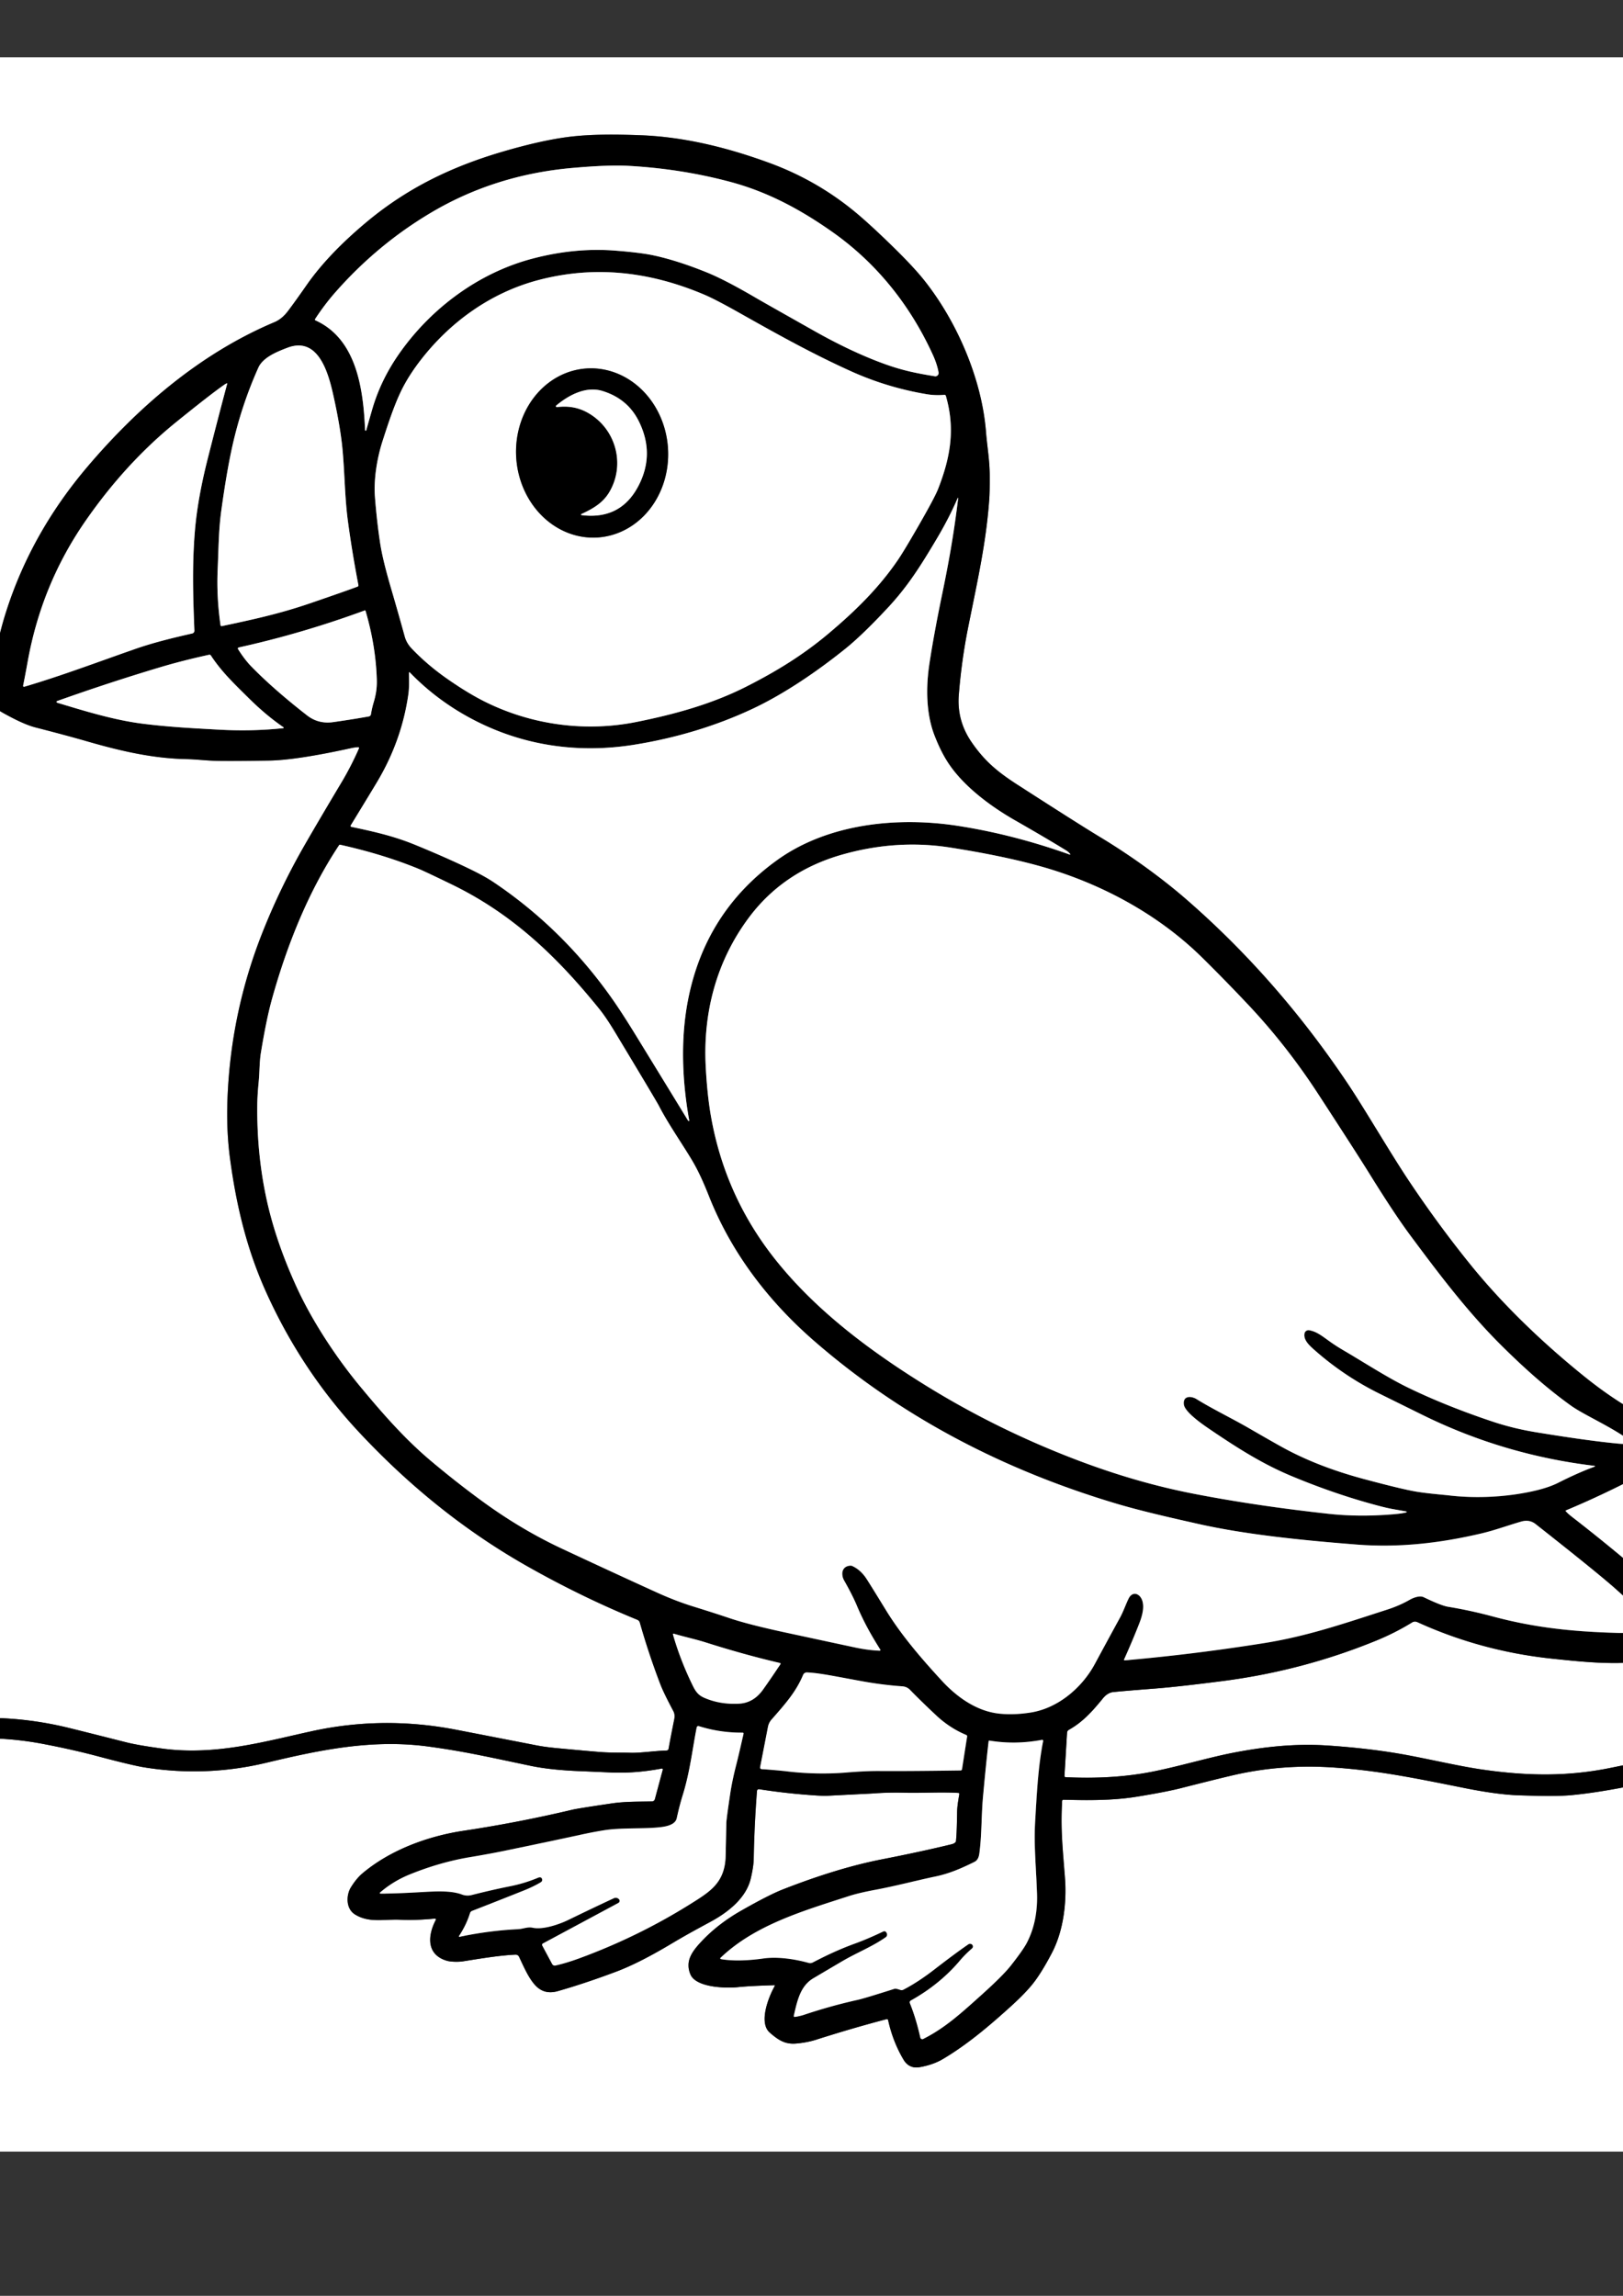 <?xml version="1.0" encoding="UTF-8" standalone="no"?>
<!-- Created with Inkscape (http://www.inkscape.org/) -->

<svg
   width="210mm"
   height="297mm"
   viewBox="0 0 210 297"
   version="1.1"
   id="svg1"
   xml:space="preserve"
   inkscape:version="1.4.2 (ebf0e940, 2025-05-08)"
   sodipodi:docname="Puffin detailed.svg"
   xmlns:inkscape="http://www.inkscape.org/namespaces/inkscape"
   xmlns:sodipodi="http://sodipodi.sourceforge.net/DTD/sodipodi-0.dtd"
   xmlns="http://www.w3.org/2000/svg"
   xmlns:svg="http://www.w3.org/2000/svg"><rect x="0" y="0" width="210" height="297" fill="#333333" stroke="none"/><sodipodi:namedview
     id="namedview1"
     pagecolor="#ffffff"
     bordercolor="#000000"
     borderopacity="0.25"
     inkscape:showpageshadow="2"
     inkscape:pageopacity="0.0"
     inkscape:pagecheckerboard="0"
     inkscape:deskcolor="#d1d1d1"
     inkscape:document-units="mm"
     inkscape:zoom="0.38551687"
     inkscape:cx="748.34599"
     inkscape:cy="579.74117"
     inkscape:window-width="1280"
     inkscape:window-height="770"
     inkscape:window-x="0"
     inkscape:window-y="58"
     inkscape:window-maximized="0"
     inkscape:current-layer="layer1" /><defs
     id="defs1" /><g
     inkscape:label="Layer 1"
     inkscape:groupmode="layer"
     id="layer1"><g
       stroke-width="2"
       fill="none"
       stroke-linecap="butt"
       id="g16"
       transform="matrix(0.265,0,0,0.265,-26.987,7.408)"><path
         stroke="#808080"
         vector-effect="non-scaling-stroke"
         d="m 426.12,837.28 -3.87,14.44 a 1.47,1.46 6.6 0 1 -1.38,1.09 c -6.38,0.16 -12.96,-0.02 -19.74,0.98 q -16.56,2.44 -19.24,3.08 -26.52,6.28 -53.03,10.26 c -17.78,2.66 -36.09,9.48 -49.59,20.84 q -2.96,2.49 -5.66,6.85 c -2.43,3.93 -2.5,10.55 2.06,13.3 7.02,4.24 14.29,2.17 21.98,2.53 q 7.67,0.36 17.08,-0.56 a 0.41,0.41 0 0 1 0.41,0.6 c -4.26,8.16 -4.45,17.25 5.49,20.04 2.08,0.59 5.92,0.55 7.63,0.28 7.05,-1.09 17.33,-2.9 25.84,-3.29 a 1.8,1.8 0 0 1 1.72,1.04 c 2.42,5.13 4.69,10.47 8,14.02 q 4.35,4.65 10.98,2.77 13.2,-3.76 28.5,-9.5 10.76,-4.04 25.59,-12.82 c 8.68,-5.15 11.67,-6.77 20.53,-11.56 8.4,-4.54 17.45,-11.47 19.74,-21.22 q 1.38,-5.92 1.44,-9.46 0.31,-16.99 1.6,-33.39 a 0.86,0.86 0 0 1 0.99,-0.78 q 13.74,2.16 28.06,3.08 3.59,0.23 6.5,0.08 20.87,-1.05 21.44,-1.09 7.19,-0.56 15.63,-0.34 c 7.97,0.2 17.26,-0.41 25.88,0.09 a 0.46,0.45 -83.7 0 1 0.42,0.53 c -0.57,3.79 -1.04,5.99 -1.08,9.36 -0.08,5.61 -0.17,9.59 -0.52,13.55 q -0.1,1.17 -2.29,1.71 -14.8,3.6 -33.89,7.33 -21.71,4.24 -48.49,14.72 -6.82,2.67 -20.38,10.39 -11.19,6.37 -19.18,14.8 c -4.66,4.93 -8.41,9.76 -5.65,16.36 2.72,6.52 17.65,6.81 23.19,6.22 q 5.62,-0.6 17.97,-0.96 a 0.16,0.16 0 0 1 0.15,0.24 c -3.1,5.53 -8.08,18.09 -2.53,22.94 3.91,3.42 7.3,5.79 12.75,5.35 q 5.4,-0.44 9.92,-1.88 18.05,-5.75 34.48,-10.05 a 0.61,0.6 -12.9 0 1 0.74,0.46 q 2.33,10.61 7.56,19.39 2.72,4.56 8.07,3.59 6.49,-1.17 11.12,-3.92 c 11.78,-6.97 22.55,-16.04 33.54,-26.02 q 7.64,-6.95 11.35,-11.94 3.99,-5.35 8.54,-14.1 c 5.64,-10.84 7.24,-24.82 6.3,-36.79 -1.14,-14.63 -2.16,-23.8 -1.37,-37.41 a 0.57,0.57 0 0 1 0.58,-0.53 c 11.19,0.23 23.58,0.51 36,-1.51 q 14.28,-2.32 21.75,-4.23 17.92,-4.56 25.64,-6.34 23.79,-5.47 49.37,-3.66 c 21.2,1.49 38.47,5 63.02,9.93 q 16.34,3.29 27,3.64 18.43,0.6 25.47,-0.07 c 20.98,-1.98 41.99,-7.48 60.81,-10.91 q 19.58,-3.57 38.69,-2.78 13.49,0.55 29.52,5.05 c 4.19,1.17 8.61,2.15 10.12,-2.6 a 3.17,2.5 -67.2 0 0 -0.94,-3.41 q -2.36,-1.45 -5.57,-2.7 -14.39,-5.6 -29.89,-6.53 -22.08,-1.34 -46.09,3.06 -6.91,1.27 -37.21,7.46 c -21.01,4.29 -40.69,4.01 -62.75,0.84 -10.7,-1.54 -23.4,-4.54 -36.2,-6.96 q -17.88,-3.38 -39.96,-4.83 c -15.61,-1.02 -31.18,0.71 -46.23,3.67 -11.76,2.31 -26.14,6.61 -39.06,9.16 q -19.25,3.8 -42.36,2.68 a 0.61,0.6 -87.2 0 1 -0.57,-0.64 l 1.27,-21.13 a 1.73,1.73 0 0 1 0.87,-1.39 c 7.03,-3.93 11.72,-9.34 16.81,-15.56 1.15,-1.4 2.9,-2.65 4.62,-2.86 q 3.34,-0.41 20.82,-1.77 11.21,-0.87 32.79,-3.64 39.05,-5.01 75.2,-19.77 9.26,-3.78 17.67,-8.95 a 2.61,2.59 -48.3 0 1 2.43,-0.15 q 31.24,14.26 65.98,17.91 c 13.56,1.43 26.61,2.8 40.2,1.78 q 11.19,-0.83 19.76,-5.23 c 6.46,-3.31 11.13,-10.41 5.63,-17.15 q -5.08,-6.23 -10.87,-11.38 -21.35,-18.99 -45.11,-37.4 -1.68,-1.3 -3,-2.68 a 0.3,0.3 0 0 1 0.1,-0.48 q 21.99,-9.16 45.27,-21.93 c 3.85,-2.12 10.12,-7.95 8.13,-12.61 q -1,-2.35 -4.02,-4.52 -3.98,-2.86 -16.55,-9.93 c -7.4,-4.17 -15.69,-9.93 -23.38,-16.11 -19.86,-15.96 -39.72,-34.75 -56.17,-55.11 q -15.45,-19.11 -29.59,-40.23 c -9.36,-13.96 -21.97,-35.71 -30.29,-48.13 q -34.56,-51.6 -79.31,-90.42 c -10.99,-9.53 -25.88,-20.53 -41.66,-30.06 q -10.73,-6.48 -40.69,-25.79 c -9.93,-6.4 -16.02,-11.62 -22.24,-20.61 q -7.35,-10.62 -6.34,-23.26 1.35,-16.96 4.62,-33.24 c 4.68,-23.26 8.91,-42.01 10.33,-63.19 q 0.21,-3.2 0.17,-11.08 c -0.04,-7.39 -1.23,-13.65 -1.83,-21.17 -2.06,-25.76 -14.12,-53.78 -30.21,-74.01 Q 548.8,102.55 538.8,92.77 529.29,83.47 522.45,77.58 502.79,60.66 478.32,51.69 C 457.64,44.11 436.55,38.9 414.99,38.11 c -11.52,-0.42 -24.32,-0.6 -35.77,0.94 q -13.1,1.76 -31.12,7.03 c -25.35,7.42 -47.19,17.96 -67.47,35.04 q -18.31,15.41 -28.69,30.3 -5.32,7.63 -8.94,12.45 c -1.93,2.57 -4.08,4.51 -6.77,5.65 -35.87,15.11 -66.31,41.08 -91.49,70.73 q -27.49,32.37 -39.77,70.91 c -3.37,10.57 -5.45,20.93 -7.23,31.35 q -0.88,5.19 -0.78,9.25 c 0.14,5.49 3.94,7.45 9.07,10.2 q 8.14,4.38 13.34,5.72 15.16,3.88 25.13,6.76 c 18.25,5.28 33.14,8.39 48.65,8.72 4.47,0.09 8.84,0.64 13.35,0.8 q 6.14,0.22 26.99,-0.08 13.42,-0.19 40.65,-6.19 1.27,-0.28 3,-0.38 a 0.45,0.44 -80 0 1 0.43,0.62 q -3.81,8.68 -8.44,16.45 -11.05,18.49 -18.15,30.83 -11.94,20.77 -20.68,42.84 -15.43,39.01 -17.06,81.12 -0.61,15.66 1.28,29.58 c 3.05,22.6 8.11,43.77 17.33,64.38 q 17.31,38.67 45.69,69.09 37.44,40.14 82.05,65.44 26.67,15.12 54.09,26.33 a 2.11,2.11 0 0 1 1.21,1.36 q 4.41,15.48 10.07,30.24 1.61,4.19 6.36,13.12 0.87,1.63 0.39,4.01 -1.82,9.03 -2.77,14.38 a 0.98,0.98 0 0 1 -0.94,0.81 c -6.05,0.15 -12.73,1.29 -18.05,1.1 -3.72,-0.14 -9.05,0.05 -14.26,-0.35 q -5.48,-0.42 -21.19,-1.89 -5.98,-0.57 -10.08,-1.37 -10.94,-2.14 -39.18,-7.62 -35.85,-6.96 -70.75,0.68 c -23.29,5.09 -47.09,12 -73.15,8.5 q -11.81,-1.59 -17.7,-3.08 -26,-6.58 -29.99,-7.51 -29.16,-6.77 -58.91,-3.22 c -17.54,2.09 -36.53,8.11 -52.45,15.37 -4.39,2 -10.25,4.43 -9.17,9.37 a 1.16,1.16 0 0 0 0.78,0.84 q 2.05,0.64 5.12,-0.44 18.61,-6.58 34.31,-10.91 c 22.22,-6.13 46.17,-7.2 69.7,-2.71 q 14.53,2.77 26.84,6.05 16.92,4.5 22.93,5.45 30,4.77 59.56,-2.31 c 26.31,-6.3 51.86,-11.61 79.18,-7.9 17.1,2.32 27.64,4.74 50.02,9.44 q 9.83,2.06 24.79,2.62 2.32,0.08 14.42,0.62 11.92,0.52 24.82,-1.93 a 0.46,0.46 0 0 1 0.53,0.57"
         id="path1" /><path
         stroke="#808080"
         vector-effect="non-scaling-stroke"
         d="m 281.12,182.37 q 1.7,-6.06 3,-10.52 4.11,-14.04 12.97,-26.75 c 15.57,-22.31 38.94,-39.75 65.48,-46.69 q 20.63,-5.4 40.18,-3.88 12.61,0.98 18.92,2.35 11.72,2.53 26.11,8.36 8.94,3.63 24.29,12.63 2.58,1.52 28.13,15.93 17.69,9.98 33.21,15.73 c 9.16,3.4 15.92,4.84 25.76,6.44 a 1.59,1.59 0 0 0 1.82,-1.83 q -0.67,-4 -2.85,-8.76 C 547.13,121.28 530.71,100.7 509.16,85.5 493.07,74.16 477.13,65.72 458.94,60.88 q -24.1,-6.41 -49.95,-7.8 -9.53,-0.51 -27.06,1.04 -37.82,3.33 -69.02,21.8 -26.34,15.6 -46.95,39.05 -5.25,5.97 -9.87,13.05 a 0.43,0.42 -61.6 0 0 0.18,0.62 c 20.38,9.19 23.42,34.14 24.27,53.66 a 0.3,0.29 51.7 0 0 0.58,0.07"
         id="path2" /><path
         stroke="#808080"
         vector-effect="non-scaling-stroke"
         d="m 563.82,165.06 q -4.48,0.38 -8.59,-0.31 -19.26,-3.22 -36.86,-11.14 c -18.9,-8.51 -36.14,-18.12 -54.48,-28.46 q -11.89,-6.7 -17.31,-9.01 c -26.35,-11.22 -53.35,-14.53 -81.14,-7.24 -22.55,5.9 -42.31,19.63 -57.04,38.31 q -6.54,8.29 -10.31,16.14 c -3.41,7.11 -6.23,15.71 -8.96,24.16 -2.77,8.58 -4.43,18.92 -3.75,27.58 q 0.95,12.18 2.57,22.72 1.24,8.05 5.39,22.16 3.36,11.46 6.63,23.31 0.89,3.21 3.45,5.89 7.65,8 17.28,14.72 10.55,7.37 19.27,11.61 c 22.58,11.01 48.5,14.47 73.26,9.5 18.56,-3.72 36.9,-8.74 53.82,-17.33 14.69,-7.45 27.54,-15.35 39.91,-25.72 13.15,-11.04 24.83,-22.46 34.26,-36.34 q 3.03,-4.48 10.2,-16.95 7.67,-13.37 9.29,-17.47 c 6.27,-15.94 8.42,-29.78 3.84,-45.63 a 0.71,0.7 -10.2 0 0 -0.73,-0.5"
         id="path3" /><path
         stroke="#808080"
         vector-effect="non-scaling-stroke"
         d="m 210.43,278.14 c 14.27,-3.03 27.77,-5.89 42.83,-11.04 q 16.66,-5.7 23.61,-8.28 a 0.63,0.62 74.8 0 0 0.4,-0.71 q -3.16,-16.48 -5.15,-31.42 c -1.47,-10.96 -1.53,-22.26 -2.53,-33.87 Q 268.62,181.51 265,165.26 c -2.34,-10.49 -7.19,-29.02 -22.4,-23.24 -5.35,2.03 -12.03,4.76 -14.27,9.78 q -8.33,18.61 -12.78,38.71 -2.75,12.42 -5.3,30.93 c -1.31,9.49 -1.3,17.24 -1.82,29.3 q -0.57,13.13 1.42,26.99 a 0.48,0.48 0 0 0 0.58,0.41"
         id="path4" /><path
         stroke="#808080"
         vector-effect="non-scaling-stroke"
         d="m 212.96,159.41 q -0.61,0.24 -1.17,0.63 -6.7,4.64 -23.66,18.37 -24.56,19.88 -44.2,48.14 c -14.72,21.19 -23.91,44.09 -28.39,68.96 q -1.21,6.72 -2.23,11.74 a 0.45,0.45 0 0 0 0.57,0.52 c 17.67,-5.19 34.75,-11.66 54.07,-18.41 8.9,-3.12 18.63,-5.5 28.06,-7.63 a 1.36,1.35 -7.5 0 0 1.06,-1.37 c -0.66,-16.62 -1.15,-31.83 0.23,-48.61 q 1.3,-15.85 6.32,-35.62 5.08,-20.04 9.5,-36.57 a 0.12,0.12 0 0 0 -0.16,-0.15"
         id="path5" /><path
         stroke="#808080"
         vector-effect="non-scaling-stroke"
         d="m 625.35,389.55 q -0.94,-1.09 -1.65,-1.53 -9.68,-5.98 -25.31,-14.91 C 586,366.03 572.94,356.17 565.56,344.84 q -3.56,-5.46 -6.59,-13.3 c -4.17,-10.79 -4.16,-23.72 -2.49,-34.8 q 2.19,-14.55 6.37,-34.7 c 3.68,-17.77 5.85,-30.9 7.73,-46.49 a 0.12,0.12 0 0 0 -0.23,-0.06 q -4.05,9.46 -9.94,19.43 c -8.2,13.85 -14.48,23.77 -24.15,34.16 -6.08,6.53 -13.99,14.6 -20.69,20 -13.64,10.98 -29.8,22.08 -45.36,29.41 -18.43,8.67 -38.2,14.48 -58.22,17.67 -28.55,4.54 -56.54,0.08 -81.77,-14.02 q -15.63,-8.74 -27.81,-21.36 a 0.25,0.24 -67.9 0 0 -0.42,0.18 c 0.04,3.52 0.24,6.92 -0.31,10.72 q -3.23,22.38 -15.02,42.27 -2.57,4.33 -13.15,21.66 a 0.44,0.44 0 0 0 0.29,0.66 c 11.38,2.42 20.61,4.45 31.34,8.85 q 15.16,6.22 26.54,11.73 7.29,3.52 11.6,6.41 33.76,22.66 57.78,56.64 4.98,7.03 12.37,19.09 21.1,34.4 24.72,40.38 0.29,0.49 0.54,0.69 a 0.23,0.23 0 0 0 0.37,-0.22 c -3.37,-18.59 -4.38,-39.31 -0.65,-58.62 q 8.36,-43.3 43.64,-68.69 c 24.85,-17.88 58.74,-21.26 88.01,-16.79 q 27.15,4.15 55.09,14.1 a 0.18,0.18 0 0 0 0.2,-0.29"
         id="path6" /><path
         stroke="#808080"
         vector-effect="non-scaling-stroke"
         d="m 280.35,270.49 q -30.77,11.29 -61.61,18.08 a 0.53,0.53 0 0 0 -0.33,0.8 q 3.2,5.11 6.49,8.49 10.78,11.07 27.26,23.92 5.56,4.33 12.82,3.29 9.44,-1.34 17.41,-2.77 a 1.26,1.26 0 0 0 1.01,-1.02 q 0.5,-3.04 1.3,-5.73 c 1.31,-4.36 1.69,-7.67 1.56,-11.56 q -0.55,-16.47 -5.49,-33.28 a 0.32,0.32 0 0 0 -0.42,-0.22"
         id="path7" /><path
         stroke="#808080"
         vector-effect="non-scaling-stroke"
         d="m 240.64,327.6 q -8.39,-5.74 -16.79,-14.03 c -7.5,-7.42 -13.45,-13.05 -18.75,-21.1 a 0.78,0.76 -22.6 0 0 -0.82,-0.33 q -12.95,2.82 -24.02,6.13 -25.05,7.5 -50.34,16.51 a 0.42,0.42 0 0 0 0.02,0.79 c 13.13,3.97 27.86,8.56 42.23,10.33 13.09,1.62 24.35,2.16 36.58,2.84 q 16.59,0.93 31.78,-0.71 a 0.24,0.24 0 0 0 0.11,-0.43"
         id="path8" /><path
         stroke="#808080"
         vector-effect="non-scaling-stroke"
         d="m 532.49,778.56 c -4.04,-6.43 -7.87,-12.98 -11.51,-21.62 q -2.14,-5.07 -6.17,-12.17 c -1.74,-3.08 -1.1,-7.04 3.08,-7.25 a 2.25,2.15 55.4 0 1 1.02,0.21 q 3.85,1.81 6.58,5.8 1.33,1.95 9.77,15.71 c 7.69,12.56 17.82,24.18 27.4,34.59 7.22,7.84 16.73,14.65 27.51,15.97 q 7.1,0.87 15.75,-0.46 c 13.6,-2.1 25.31,-12.3 31.47,-23.71 q 7.97,-14.75 12.33,-22.68 c 1.69,-3.06 3,-6.96 4.27,-9.44 1.56,-3.06 4.45,-2.8 6.03,-0.22 2.08,3.4 0.6,8.7 -0.85,12.39 q -3.16,8.13 -7.47,17.72 a 0.3,0.3 0 0 0 0.31,0.42 q 33.64,-2.94 67.99,-8.4 c 21.05,-3.35 38.86,-9.45 60.5,-16.45 q 5.85,-1.89 10.8,-4.71 c 2.3,-1.32 5.18,-2.18 7.02,-1.3 q 8.48,4.1 11.87,4.65 10.75,1.76 21.75,4.71 c 21.29,5.73 40.05,7.45 60.58,8.07 q 9.89,0.29 19.59,-1.9 a 0.54,0.53 60.1 0 0 0.24,-0.91 q -9.85,-9.36 -20.26,-18.67 -8.55,-7.64 -39.08,-31.68 -3.07,-2.42 -7.03,-1.29 c -6.69,1.92 -12.79,4.23 -19.69,5.85 -20.44,4.79 -40.41,7.02 -61.06,5.39 -25.57,-2.02 -53.68,-4.76 -77.32,-10.09 -9.19,-2.07 -26.64,-5.92 -39.77,-9.83 -54.78,-16.31 -104.81,-42.04 -147.95,-79.55 -22.47,-19.55 -40.52,-43.13 -51.49,-70.81 -2.86,-7.21 -5.31,-12.57 -8.27,-17.55 -4.73,-7.95 -11.72,-17.93 -16.18,-26.61 q -1.29,-2.5 -21.51,-36.06 -4.37,-7.25 -7.71,-11.39 c -20.4,-25.23 -42.24,-46.38 -72.31,-60.93 q -12.98,-6.28 -15.66,-7.39 -17.3,-7.16 -38.7,-11.93 a 0.52,0.51 22.6 0 0 -0.53,0.21 c -15,22.57 -25.49,48.91 -32.82,75.23 q -2.71,9.74 -5.4,26.14 c -0.78,4.75 -0.61,9.47 -1.11,14.46 q -0.62,6.29 -0.67,10.86 -0.31,24.5 4.68,47.06 4.48,20.26 14.5,42.17 c 7.88,17.25 19.84,35.08 31,48.57 10.65,12.87 21.77,25.65 34.68,36.51 q 13.06,10.98 25.96,20.34 18.54,13.44 38.33,22.69 24.25,11.34 46.19,21.32 9.25,4.2 17.68,6.82 9.95,3.08 18.07,5.81 9.29,3.13 27.57,7.06 33.02,7.11 34.32,7.37 6.18,1.26 11.37,1.44 a 0.35,0.35 0 0 0 0.31,-0.54"
         id="path9" /><path
         stroke="#808080"
         vector-effect="non-scaling-stroke"
         d="m 789.76,711.03 q -0.05,-0.02 -6.6,-1.18 -2.75,-0.49 -6.56,-1.49 -21.11,-5.53 -42.88,-14.6 c -14.71,-6.12 -27.36,-14.26 -40.9,-23.48 -2.93,-1.99 -11.39,-7.91 -11.85,-11.5 -0.58,-4.57 3.75,-4.23 6.19,-2.71 7.63,4.74 17.31,9.41 25.6,14.2 q 12.18,7.05 17.04,9.7 16.9,9.2 39.09,15.15 16.7,4.48 24.15,5.91 c 5.67,1.1 13.58,1.68 17.96,2.18 13.39,1.53 27.71,0.71 40.23,-2.01 q 7.88,-1.71 12.78,-4.19 9.48,-4.81 17.84,-7.92 a 0.19,0.19 0 0 0 -0.04,-0.37 q -44.45,-5.3 -84.31,-24.98 -20.99,-10.36 -21.76,-10.75 -16.77,-8.44 -30.71,-20.74 c -2.56,-2.25 -5.79,-5.05 -5.02,-8.4 a 2.04,1.91 11.2 0 1 2.29,-1.43 c 3.7,0.61 6.47,2.99 10.71,5.98 q 2.68,1.88 6.19,3.93 c 9.6,5.62 20.94,12.98 30.71,17.79 13.63,6.7 29.17,12.7 42.64,17.15 q 9.77,3.22 20.68,5.01 25.64,4.2 39.85,5.52 4.14,0.39 6.81,0.2 a 0.5,0.49 -28.8 0 0 0.26,-0.89 c -6.54,-4.95 -14.45,-8.99 -21.56,-12.85 q -5.77,-3.13 -8.31,-4.96 c -11.74,-8.42 -22.63,-18.13 -33.76,-29.15 -16.69,-16.53 -30.58,-34.91 -44.96,-54.28 q -7.79,-10.51 -19.75,-29.81 -6.31,-10.18 -25.2,-39.19 -15.36,-23.59 -33.92,-43.32 -11.13,-11.83 -22.72,-23.27 c -21.82,-21.55 -50.13,-36.53 -78.74,-44.6 q -18.34,-5.17 -44.46,-9.27 -26.16,-4.11 -52.71,3.38 -28.92,8.16 -45.87,30.91 c -15.9,21.33 -22.44,46.55 -21.06,72.8 q 0.73,14.13 2.64,24.76 6.93,38.81 31.42,69.59 c 19.68,24.74 45.83,44.34 72.85,61.13 q 35.49,22.07 75.51,37.2 28.55,10.79 56.11,16.15 30.27,5.9 66.14,9.84 c 11.24,1.23 22.13,1.06 32.02,0.19 q 3.88,-0.34 5.93,-0.91 a 0.22,0.22 0 0 0 0.01,-0.42"
         id="path10" /><path
         stroke="#808080"
         vector-effect="non-scaling-stroke"
         d="m 431.1,771.14 q 3.64,12.78 9.88,25.43 c 1.42,2.85 2.82,4.4 5.41,5.54 q 7.71,3.38 16.94,2.91 7.11,-0.36 11.73,-6.77 3.39,-4.71 8.6,-12.55 a 0.39,0.39 0 0 0 -0.23,-0.59 q -17.3,-4.02 -36.2,-10.02 c -5.05,-1.61 -10.4,-2.72 -15.75,-4.32 a 0.3,0.3 0 0 0 -0.38,0.37"
         id="path11" /><path
         stroke="#808080"
         vector-effect="non-scaling-stroke"
         d="m 572.46,837.04 2.49,-15.99 a 0.7,0.69 15.8 0 0 -0.42,-0.74 q -8.07,-3.36 -14.75,-9.62 -7.91,-7.43 -12.79,-12.47 a 5.63,5.62 69.9 0 0 -3.65,-1.7 q -9.6,-0.69 -19.03,-2.37 c -14.25,-2.56 -21.02,-4.11 -27.66,-4.44 a 1.97,1.96 12.6 0 0 -1.9,1.2 c -3.53,8.4 -8.72,14.19 -15.47,21.88 a 7.4,7.37 71.2 0 0 -1.71,3.49 l -3.84,19.76 a 0.8,0.8 0 0 0 0.73,0.95 q 8.32,0.62 12.53,1.12 c 10.11,1.22 20.45,1.26 28.88,0.56 q 9.41,-0.79 16.3,-0.74 12.79,0.1 39.58,-0.27 a 0.74,0.73 -85.7 0 0 0.71,-0.62"
         id="path12" /><path
         stroke="#808080"
         vector-effect="non-scaling-stroke"
         d="m 288.04,897.86 q 6.56,0.04 19.15,-0.67 c 7.71,-0.43 15.28,-0.93 20.75,1.14 a 7.83,7.78 -41.6 0 0 4.63,0.26 q 10.27,-2.6 18.77,-4.29 7.16,-1.42 13.76,-4.18 1.12,-0.47 1.66,0.07 a 1.35,1.31 52.1 0 1 -0.23,2.09 q -3.74,2.21 -8.24,4.01 -13.1,5.23 -25.44,10.03 a 1.69,1.65 -2.8 0 0 -1,1.08 q -1.71,5.61 -5.39,11.22 a 0.24,0.24 0 0 0 0.25,0.37 q 14.52,-3.05 28.54,-3.72 c 2.56,-0.12 4.78,-1.26 7.23,-0.72 5.16,1.14 13.34,-1.81 17.34,-3.76 q 12.96,-6.3 22.39,-10.67 a 2.14,2.13 -35.6 0 1 2.37,0.39 l 0.08,0.06 a 1.12,1.12 0 0 1 -0.21,1.83 l -36.95,19.84 a 0.75,0.75 0 0 0 -0.31,1.01 l 4.86,9.06 a 1.45,1.44 -20.5 0 0 1.59,0.72 q 5.24,-1.17 11.43,-3.43 29.04,-10.63 54.9,-26.86 c 9.18,-5.76 16.06,-10 16.83,-22.01 q 0.09,-1.41 0.38,-17.22 0.04,-2 1.91,-14.45 0.94,-6.31 2.98,-14.26 1.22,-4.78 3.54,-15.09 a 0.45,0.44 -83.9 0 0 -0.44,-0.55 q -11,0.1 -21.43,-3.18 a 0.81,0.79 14.3 0 0 -1.03,0.6 c -2.19,11.16 -3.26,21.64 -6.86,33.22 q -1.52,4.88 -2.89,11.16 c -0.8,3.64 -6.14,4.27 -9.46,4.57 -7.58,0.69 -18.11,0.13 -25.61,1.29 q -5.44,0.84 -12.07,2.29 -13.65,2.97 -36.99,7.8 -7.43,1.53 -17,3.13 -14.46,2.41 -29.19,8.34 -8.34,3.36 -14.79,8.96 a 0.3,0.29 -65.3 0 0 0.19,0.52"
         id="path13" /><path
         stroke="#808080"
         vector-effect="non-scaling-stroke"
         d="m 454.52,929.87 c 6.25,1.17 14.39,0.64 20.66,-0.26 7.39,-1.07 15.97,0.39 22.25,2.13 a 2.82,2.81 38.9 0 0 2.09,-0.22 c 6.56,-3.42 13.05,-6.49 20.79,-9.3 q 6.25,-2.28 13.65,-5.83 a 1.17,1.16 -26.7 0 1 1.53,0.5 l 0.16,0.3 a 1.53,1.53 0 0 1 -0.47,1.98 c -6.81,4.76 -14.07,7.5 -21.45,11.84 q -10.6,6.24 -13.98,8.25 c -6.26,3.72 -7.83,10.65 -9.56,18.38 a 0.42,0.42 0 0 0 0.47,0.51 q 2.61,-0.37 4.48,-1 13,-4.36 26.38,-7.34 3.21,-0.71 17.98,-5.41 0.59,-0.19 2.84,0.58 a 1.82,1.79 40.5 0 0 1.39,-0.1 c 5.43,-2.78 10.88,-6.56 15.23,-9.93 q 10.65,-8.22 16.62,-12.29 a 1.45,1.44 -38.9 0 1 1.85,0.19 l 0.04,0.03 a 1.22,1.22 0 0 1 -0.08,1.77 q -3.36,2.87 -5.98,5.98 c -6.72,7.97 -15.02,14.54 -24,19.51 a 1.03,1.01 64.9 0 0 -0.45,1.27 q 3.01,7.41 5.12,16.85 a 1,1 0 0 0 1.42,0.67 c 10.64,-5.35 18.4,-12.45 28.97,-21.96 q 10.11,-9.11 13.97,-14.03 5.96,-7.59 7.76,-11.07 5.36,-10.32 4.93,-23.87 c -0.43,-13.24 -1.58,-23.49 -0.91,-35.16 0.9,-15.68 1.52,-27.01 3.91,-39.6 a 0.48,0.48 0 0 0 -0.56,-0.56 q -12.98,2.46 -25.71,0.37 a 0.34,0.33 8.1 0 0 -0.39,0.29 q -1.31,11.37 -2.77,27.45 c -0.8,8.88 -0.58,19.14 -1.8,27.64 q -0.43,2.95 -2.33,3.9 c -6.15,3.05 -12.2,5.74 -19.29,7.2 -8.43,1.75 -19.04,4.56 -28.95,6.42 q -8.37,1.56 -13.06,3.08 c -22.43,7.26 -46.12,14.14 -62.93,30.24 a 0.35,0.35 0 0 0 0.18,0.6"
         id="path14" /><path
         stroke="#808080"
         vector-effect="non-scaling-stroke"
         d="m 388.743,152.166 a 41.41,37.18 -93.9 0 0 -34.277,43.843 41.41,37.18 -93.9 0 0 39.91,38.785 41.41,37.18 -93.9 0 0 34.277,-43.843 41.41,37.18 -93.9 0 0 -39.91,-38.785"
         id="path15" /><path
         stroke="#808080"
         vector-effect="non-scaling-stroke"
         d="m 386.35,223.86 q 18.95,2.41 27.69,-13.95 8.45,-15.8 0.3,-32.07 -5.49,-10.95 -17.79,-14.69 c -8.03,-2.44 -16.42,2.03 -22.52,7.12 a 0.45,0.45 0 0 0 0.35,0.79 q 7.94,-1.03 14.44,2.41 c 14.05,7.44 19.28,25.14 11.27,38.95 -3.23,5.58 -8.19,8.32 -13.82,10.95 a 0.26,0.26 0 0 0 0.08,0.49"
         id="path16" /></g><path
       fill="#ffffff"
       d="M 243.946,7.408 V 278.342 H -26.987 V 7.408 Z M 85.757,228.939 l -1.024,3.821 a 0.389,0.386 6.6 0 1 -0.365,0.288 c -1.688,0.042 -3.429,-0.005 -5.223,0.259 q -4.381,0.646 -5.091,0.815 -7.017,1.662 -14.031,2.715 c -4.704,0.704 -9.549,2.508 -13.121,5.514 q -0.783,0.659 -1.498,1.812 c -0.643,1.04 -0.661,2.791 0.545,3.519 1.857,1.122 3.781,0.574 5.816,0.669 q 2.029,0.095 4.519,-0.148 a 0.108,0.108 0 0 1 0.108,0.159 c -1.127,2.159 -1.177,4.564 1.453,5.302 0.55,0.156 1.566,0.146 2.019,0.074 1.865,-0.288 4.585,-0.767 6.837,-0.87 a 0.476,0.476 0 0 1 0.455,0.275 c 0.64,1.357 1.241,2.77 2.117,3.709 q 1.151,1.23 2.905,0.733 3.493,-0.995 7.541,-2.514 2.847,-1.069 6.771,-3.392 c 2.297,-1.363 3.088,-1.791 5.432,-3.059 2.223,-1.201 4.617,-3.035 5.223,-5.614 q 0.365,-1.566 0.381,-2.503 0.082,-4.495 0.423,-8.834 a 0.228,0.228 0 0 1 0.262,-0.206 q 3.635,0.572 7.424,0.815 0.95,0.061 1.72,0.021 5.522,-0.278 5.673,-0.288 1.902,-0.148 4.135,-0.09 c 2.109,0.053 4.567,-0.108 6.847,0.024 a 0.119,0.122 6.3 0 1 0.111,0.14 c -0.151,1.003 -0.275,1.585 -0.286,2.477 -0.021,1.484 -0.045,2.537 -0.138,3.585 q -0.026,0.31 -0.606,0.452 -3.916,0.953 -8.967,1.939 -5.744,1.122 -12.83,3.895 -1.804,0.706 -5.392,2.749 -2.961,1.685 -5.075,3.916 c -1.233,1.304 -2.225,2.582 -1.495,4.329 0.72,1.725 4.67,1.802 6.136,1.646 q 1.487,-0.159 4.755,-0.254 a 0.042,0.042 0 0 1 0.04,0.064 c -0.82,1.463 -2.138,4.786 -0.669,6.07 1.035,0.905 1.931,1.532 3.373,1.416 q 1.429,-0.116 2.625,-0.497 4.776,-1.521 9.123,-2.659 a 0.159,0.161 77.1 0 1 0.196,0.122 q 0.616,2.807 2,5.13 0.72,1.206 2.135,0.95 1.717,-0.31 2.942,-1.037 c 3.117,-1.844 5.966,-4.244 8.874,-6.884 q 2.021,-1.839 3.003,-3.159 1.056,-1.416 2.26,-3.731 c 1.492,-2.868 1.916,-6.567 1.667,-9.734 -0.302,-3.871 -0.572,-6.297 -0.362,-9.898 a 0.151,0.151 0 0 1 0.153,-0.14 c 2.961,0.061 6.239,0.135 9.525,-0.4 q 3.778,-0.614 5.755,-1.119 4.741,-1.206 6.784,-1.677 6.294,-1.447 13.062,-0.968 c 5.609,0.394 10.179,1.323 16.674,2.627 q 4.323,0.87 7.144,0.963 4.876,0.159 6.739,-0.018 c 5.551,-0.524 11.11,-1.979 16.089,-2.887 q 5.181,-0.945 10.237,-0.736 3.569,0.146 7.811,1.336 c 1.109,0.31 2.278,0.569 2.678,-0.688 a 0.661,0.839 22.8 0 0 -0.249,-0.902 q -0.624,-0.384 -1.474,-0.714 -3.807,-1.482 -7.908,-1.728 -5.842,-0.355 -12.195,0.81 -1.828,0.336 -9.845,1.974 c -5.559,1.135 -10.766,1.061 -16.603,0.222 -2.831,-0.407 -6.191,-1.201 -9.578,-1.841 q -4.731,-0.894 -10.573,-1.278 c -4.13,-0.27 -8.25,0.188 -12.232,0.971 -3.111,0.611 -6.916,1.749 -10.335,2.424 q -5.093,1.005 -11.208,0.709 a 0.159,0.161 2.8 0 1 -0.151,-0.169 l 0.336,-5.591 a 0.458,0.458 0 0 1 0.23,-0.368 c 1.86,-1.04 3.101,-2.471 4.448,-4.117 0.304,-0.37 0.767,-0.701 1.222,-0.757 q 0.884,-0.108 5.509,-0.468 2.966,-0.23 8.676,-0.963 10.332,-1.326 19.897,-5.231 2.45,-1 4.675,-2.368 a 0.685,0.691 41.7 0 1 0.643,-0.04 q 8.266,3.773 17.457,4.739 c 3.588,0.378 7.041,0.741 10.636,0.471 q 2.961,-0.22 5.228,-1.384 c 1.709,-0.876 2.945,-2.754 1.49,-4.538 q -1.344,-1.648 -2.876,-3.011 -5.649,-5.024 -11.935,-9.895 -0.445,-0.344 -0.794,-0.709 a 0.079,0.079 0 0 1 0.026,-0.127 q 5.818,-2.424 11.978,-5.802 c 1.019,-0.561 2.678,-2.103 2.151,-3.336 q -0.265,-0.622 -1.064,-1.196 -1.053,-0.757 -4.379,-2.627 c -1.958,-1.103 -4.151,-2.627 -6.186,-4.262 -5.255,-4.223 -10.509,-9.194 -14.862,-14.581 q -4.088,-5.056 -7.829,-10.644 c -2.477,-3.694 -5.813,-9.448 -8.014,-12.734 q -9.144,-13.652 -20.984,-23.924 c -2.908,-2.521 -6.847,-5.432 -11.023,-7.953 q -2.839,-1.714 -10.766,-6.824 c -2.627,-1.693 -4.239,-3.074 -5.884,-5.453 q -1.945,-2.81 -1.677,-6.154 0.357,-4.487 1.222,-8.795 c 1.238,-6.154 2.357,-11.115 2.733,-16.719 q 0.056,-0.847 0.045,-2.932 c -0.011,-1.955 -0.325,-3.612 -0.484,-5.601 -0.545,-6.816 -3.736,-14.229 -7.993,-19.582 Q 118.216,34.541 115.57,31.954 113.054,29.493 111.244,27.935 106.042,23.458 99.568,21.085 c -5.472,-2.006 -11.052,-3.384 -16.756,-3.593 -3.048,-0.111 -6.435,-0.159 -9.464,0.249 q -3.466,0.466 -8.234,1.86 c -6.707,1.963 -12.486,4.752 -17.851,9.271 q -4.845,4.077 -7.591,8.017 -1.408,2.019 -2.365,3.294 c -0.511,0.68 -1.079,1.193 -1.791,1.495 -9.491,3.998 -17.545,10.869 -24.207,18.714 Q 4.035,68.956 0.786,79.153 C -0.106,81.949 -0.656,84.69 -1.127,87.447 q -0.233,1.373 -0.206,2.447 c 0.037,1.453 1.042,1.971 2.4,2.699 q 2.154,1.159 3.53,1.513 4.011,1.027 6.649,1.789 c 4.829,1.397 8.768,2.22 12.872,2.307 1.183,0.024 2.339,0.169 3.532,0.212 q 1.625,0.058 7.141,-0.021 3.551,-0.05 10.755,-1.638 0.336,-0.074 0.794,-0.101 a 0.116,0.119 10 0 1 0.114,0.164 q -1.008,2.297 -2.233,4.352 -2.924,4.892 -4.802,8.157 -3.159,5.495 -5.472,11.335 -4.083,10.321 -4.514,21.463 -0.161,4.143 0.339,7.826 c 0.807,5.98 2.146,11.581 4.585,17.034 q 4.58,10.231 12.089,18.28 9.906,10.62 21.709,17.314 7.056,4 14.311,6.966 a 0.558,0.558 0 0 1 0.32,0.36 q 1.167,4.096 2.664,8.001 0.426,1.109 1.683,3.471 0.23,0.431 0.103,1.061 -0.482,2.389 -0.733,3.805 a 0.259,0.259 0 0 1 -0.249,0.214 c -1.601,0.04 -3.368,0.341 -4.776,0.291 -0.984,-0.037 -2.394,0.013 -3.773,-0.093 q -1.45,-0.111 -5.607,-0.5 -1.582,-0.151 -2.667,-0.362 -2.895,-0.566 -10.366,-2.016 -9.485,-1.841 -18.719,0.18 c -6.162,1.347 -12.459,3.175 -19.354,2.249 q -3.125,-0.421 -4.683,-0.815 -6.879,-1.741 -7.935,-1.987 -7.715,-1.791 -15.587,-0.852 c -4.641,0.553 -9.665,2.146 -13.877,4.067 -1.162,0.529 -2.712,1.172 -2.426,2.479 a 0.307,0.307 0 0 0 0.206,0.222 q 0.542,0.169 1.355,-0.116 4.924,-1.741 9.078,-2.887 c 5.879,-1.622 12.216,-1.905 18.441,-0.717 q 3.844,0.733 7.101,1.601 4.477,1.191 6.067,1.442 7.938,1.262 15.759,-0.611 c 6.961,-1.667 13.721,-3.072 20.95,-2.09 4.524,0.614 7.313,1.254 13.234,2.498 q 2.601,0.545 6.559,0.693 0.614,0.021 3.815,0.164 3.154,0.138 6.567,-0.511 a 0.122,0.122 0 0 1 0.14,0.151 z"
       id="path17"
       style="stroke-width:0.265" /><path
       fill="#000000"
       d="m 85.757,228.939 a 0.122,0.122 0 0 0 -0.14,-0.151 q -3.413,0.648 -6.567,0.511 -3.201,-0.143 -3.815,-0.164 -3.958,-0.148 -6.559,-0.693 c -5.921,-1.244 -8.71,-1.884 -13.234,-2.498 -7.228,-0.982 -13.989,0.423 -20.95,2.09 q -7.821,1.873 -15.759,0.611 -1.59,-0.251 -6.067,-1.442 -3.257,-0.868 -7.101,-1.601 c -6.226,-1.188 -12.562,-0.905 -18.441,0.717 q -4.154,1.146 -9.078,2.887 -0.812,0.286 -1.355,0.116 a 0.307,0.307 0 0 1 -0.206,-0.222 c -0.286,-1.307 1.265,-1.95 2.426,-2.479 4.212,-1.921 9.237,-3.514 13.877,-4.067 q 7.871,-0.939 15.587,0.852 1.056,0.246 7.935,1.987 1.558,0.394 4.683,0.815 c 6.895,0.926 13.192,-0.902 19.354,-2.249 q 9.234,-2.021 18.719,-0.18 7.472,1.45 10.366,2.016 1.085,0.212 2.667,0.362 4.157,0.389 5.607,0.5 c 1.378,0.106 2.789,0.056 3.773,0.093 1.408,0.05 3.175,-0.251 4.776,-0.291 a 0.259,0.259 0 0 0 0.249,-0.214 q 0.251,-1.416 0.733,-3.805 0.127,-0.63 -0.103,-1.061 -1.257,-2.363 -1.683,-3.471 -1.498,-3.905 -2.664,-8.001 a 0.558,0.558 0 0 0 -0.32,-0.36 q -7.255,-2.966 -14.311,-6.966 -11.803,-6.694 -21.709,-17.314 -7.509,-8.049 -12.089,-18.28 c -2.439,-5.453 -3.778,-11.054 -4.585,-17.034 q -0.5,-3.683 -0.339,-7.826 0.431,-11.142 4.514,-21.463 2.312,-5.839 5.472,-11.335 1.879,-3.265 4.802,-8.157 1.225,-2.056 2.233,-4.352 a 0.116,0.119 10 0 0 -0.114,-0.164 q -0.458,0.026 -0.794,0.101 -7.205,1.587 -10.755,1.638 -5.517,0.079 -7.141,0.021 c -1.193,-0.042 -2.349,-0.188 -3.532,-0.212 -4.104,-0.087 -8.043,-0.91 -12.872,-2.307 Q 8.607,95.134 4.596,94.107 3.22,93.752 1.066,92.594 C -0.291,91.866 -1.296,91.347 -1.333,89.895 q -0.026,-1.074 0.206,-2.447 C -0.656,84.69 -0.106,81.949 0.786,79.153 Q 4.035,68.956 11.308,60.391 c 6.662,-7.845 14.716,-14.716 24.207,-18.714 0.712,-0.302 1.281,-0.815 1.791,-1.495 q 0.958,-1.275 2.365,-3.294 2.746,-3.94 7.591,-8.017 c 5.366,-4.519 11.144,-7.308 17.851,-9.271 q 4.768,-1.394 8.234,-1.86 c 3.029,-0.407 6.416,-0.36 9.464,-0.249 5.704,0.209 11.284,1.587 16.756,3.593 q 6.474,2.373 11.676,6.85 1.81,1.558 4.326,4.019 2.646,2.588 4.014,4.307 c 4.257,5.353 7.448,12.766 7.993,19.582 0.159,1.99 0.474,3.646 0.484,5.601 q 0.011,2.085 -0.045,2.932 c -0.376,5.604 -1.495,10.565 -2.733,16.719 q -0.865,4.307 -1.222,8.795 -0.267,3.344 1.677,6.154 c 1.646,2.379 3.257,3.76 5.884,5.453 q 7.927,5.109 10.766,6.824 c 4.175,2.521 8.115,5.432 11.023,7.953 q 11.84,10.271 20.984,23.924 c 2.201,3.286 5.538,9.041 8.014,12.734 q 3.741,5.588 7.829,10.644 c 4.352,5.387 9.607,10.358 14.862,14.581 2.035,1.635 4.228,3.159 6.186,4.262 q 3.326,1.871 4.379,2.627 0.799,0.574 1.064,1.196 c 0.527,1.233 -1.132,2.775 -2.151,3.336 q -6.16,3.379 -11.978,5.802 a 0.079,0.079 0 0 0 -0.026,0.127 q 0.349,0.365 0.794,0.709 6.287,4.871 11.935,9.895 1.532,1.363 2.876,3.011 c 1.455,1.783 0.22,3.662 -1.49,4.538 q -2.267,1.164 -5.228,1.384 c -3.596,0.27 -7.048,-0.093 -10.636,-0.471 q -9.192,-0.966 -17.457,-4.739 a 0.685,0.691 41.7 0 0 -0.643,0.04 q -2.225,1.368 -4.675,2.368 -9.565,3.905 -19.897,5.231 -5.71,0.733 -8.676,0.963 -4.625,0.36 -5.509,0.468 c -0.455,0.056 -0.918,0.386 -1.222,0.757 -1.347,1.646 -2.588,3.077 -4.448,4.117 a 0.458,0.458 0 0 0 -0.23,0.368 l -0.336,5.591 a 0.159,0.161 2.8 0 0 0.151,0.169 q 6.115,0.296 11.208,-0.709 c 3.418,-0.675 7.223,-1.812 10.335,-2.424 3.982,-0.783 8.102,-1.241 12.232,-0.971 q 5.842,0.384 10.573,1.278 c 3.387,0.64 6.747,1.434 9.578,1.841 5.837,0.839 11.044,0.913 16.603,-0.222 q 8.017,-1.638 9.845,-1.974 6.353,-1.164 12.195,-0.81 4.101,0.246 7.908,1.728 0.849,0.331 1.474,0.714 a 0.661,0.839 22.8 0 1 0.249,0.902 c -0.4,1.257 -1.569,0.997 -2.678,0.688 q -4.241,-1.191 -7.811,-1.336 -5.056,-0.209 -10.237,0.736 c -4.979,0.908 -10.538,2.363 -16.089,2.887 q -1.863,0.177 -6.739,0.018 -2.82,-0.093 -7.144,-0.963 c -6.496,-1.304 -11.065,-2.233 -16.674,-2.627 q -6.768,-0.479 -13.062,0.968 -2.043,0.471 -6.784,1.677 -1.976,0.505 -5.755,1.119 c -3.286,0.534 -6.564,0.46 -9.525,0.4 a 0.151,0.151 0 0 0 -0.153,0.14 c -0.209,3.601 0.061,6.027 0.362,9.898 0.249,3.167 -0.175,6.866 -1.667,9.734 q -1.204,2.315 -2.26,3.731 -0.982,1.32 -3.003,3.159 c -2.908,2.641 -5.757,5.04 -8.874,6.884 q -1.225,0.728 -2.942,1.037 -1.416,0.257 -2.135,-0.95 -1.384,-2.323 -2,-5.13 a 0.159,0.161 77.1 0 0 -0.196,-0.122 q -4.347,1.138 -9.123,2.659 -1.196,0.381 -2.625,0.497 c -1.442,0.116 -2.339,-0.511 -3.373,-1.416 -1.468,-1.283 -0.151,-4.606 0.669,-6.07 a 0.042,0.042 0 0 0 -0.04,-0.064 q -3.268,0.095 -4.755,0.254 c -1.466,0.156 -5.416,0.079 -6.136,-1.646 -0.73,-1.746 0.262,-3.024 1.495,-4.329 q 2.114,-2.23 5.075,-3.916 3.588,-2.043 5.392,-2.749 7.086,-2.773 12.83,-3.895 5.051,-0.987 8.967,-1.939 0.579,-0.143 0.606,-0.452 c 0.093,-1.048 0.116,-2.101 0.138,-3.585 0.011,-0.892 0.135,-1.474 0.286,-2.477 a 0.119,0.122 6.3 0 0 -0.111,-0.14 c -2.281,-0.132 -4.739,0.029 -6.847,-0.024 q -2.233,-0.058 -4.135,0.09 -0.151,0.011 -5.673,0.288 -0.77,0.04 -1.72,-0.021 -3.789,-0.243 -7.424,-0.815 a 0.228,0.228 0 0 0 -0.262,0.206 q -0.341,4.339 -0.423,8.834 -0.016,0.937 -0.381,2.503 c -0.606,2.58 -3,4.413 -5.223,5.614 -2.344,1.267 -3.135,1.696 -5.432,3.059 q -3.924,2.323 -6.771,3.392 -4.048,1.519 -7.541,2.514 -1.754,0.497 -2.905,-0.733 c -0.876,-0.939 -1.476,-2.352 -2.117,-3.709 a 0.476,0.476 0 0 0 -0.455,-0.275 c -2.252,0.103 -4.972,0.582 -6.837,0.87 -0.452,0.071 -1.468,0.082 -2.019,-0.074 -2.63,-0.738 -2.58,-3.143 -1.453,-5.302 a 0.108,0.108 0 0 0 -0.108,-0.159 q -2.49,0.243 -4.519,0.148 c -2.035,-0.095 -3.958,0.452 -5.816,-0.669 -1.206,-0.728 -1.188,-2.479 -0.545,-3.519 q 0.714,-1.154 1.498,-1.812 c 3.572,-3.006 8.416,-4.81 13.121,-5.514 q 7.014,-1.053 14.031,-2.715 0.709,-0.169 5.091,-0.815 c 1.794,-0.265 3.535,-0.217 5.223,-0.259 a 0.389,0.386 6.6 0 0 0.365,-0.288 z M 47.392,55.66 q 0.45,-1.603 0.794,-2.783 1.087,-3.715 3.432,-7.078 C 55.737,39.897 61.92,35.282 68.942,33.446 q 5.458,-1.429 10.631,-1.027 3.336,0.259 5.006,0.622 3.101,0.669 6.908,2.212 2.365,0.96 6.427,3.342 0.683,0.402 7.443,4.215 4.68,2.641 8.787,4.162 c 2.424,0.9 4.212,1.281 6.816,1.704 a 0.421,0.421 0 0 0 0.482,-0.484 q -0.177,-1.058 -0.754,-2.318 C 117.774,39.497 113.43,34.052 107.728,30.03 103.471,27.03 99.253,24.797 94.44,23.516 q -6.376,-1.696 -13.216,-2.064 -2.521,-0.135 -7.16,0.275 -10.007,0.881 -18.262,5.768 -6.969,4.128 -12.422,10.332 -1.389,1.58 -2.611,3.453 a 0.111,0.114 28.4 0 0 0.048,0.164 c 5.392,2.432 6.197,9.033 6.421,14.198 a 0.079,0.077 51.7 0 0 0.153,0.019 z m 74.798,-4.58 q -1.185,0.101 -2.273,-0.082 -5.096,-0.852 -9.753,-2.947 c -5.001,-2.252 -9.562,-4.794 -14.414,-7.53 Q 92.604,38.748 91.17,38.137 C 84.198,35.168 77.055,34.293 69.702,36.221 63.735,37.783 58.507,41.415 54.61,46.358 q -1.73,2.193 -2.728,4.27 c -0.902,1.881 -1.648,4.157 -2.371,6.392 -0.733,2.27 -1.172,5.006 -0.992,7.297 q 0.251,3.223 0.68,6.011 0.328,2.13 1.426,5.863 0.889,3.032 1.754,6.167 0.235,0.849 0.913,1.558 2.024,2.117 4.572,3.895 2.791,1.95 5.099,3.072 c 5.974,2.913 12.832,3.829 19.383,2.514 4.911,-0.984 9.763,-2.312 14.24,-4.585 3.887,-1.971 7.287,-4.061 10.56,-6.805 3.479,-2.921 6.57,-5.943 9.065,-9.615 q 0.802,-1.185 2.699,-4.485 2.029,-3.537 2.458,-4.622 c 1.659,-4.217 2.228,-7.879 1.016,-12.073 a 0.185,0.188 79.8 0 0 -0.193,-0.132 z M 28.689,81 c 3.776,-0.802 7.347,-1.558 11.332,-2.921 q 4.408,-1.508 6.247,-2.191 a 0.167,0.164 74.8 0 0 0.106,-0.188 Q 45.537,71.34 45.011,67.387 C 44.622,64.487 44.606,61.497 44.342,58.425 q -0.257,-2.992 -1.214,-7.292 c -0.619,-2.775 -1.902,-7.678 -5.927,-6.149 -1.416,0.537 -3.183,1.259 -3.776,2.588 q -2.204,4.924 -3.381,10.242 -0.728,3.286 -1.402,8.184 c -0.347,2.511 -0.344,4.561 -0.482,7.752 q -0.151,3.474 0.376,7.141 a 0.127,0.127 0 0 0 0.153,0.108 z m 0.669,-31.414 q -0.161,0.064 -0.31,0.167 -1.773,1.228 -6.26,4.86 -6.498,5.26 -11.695,12.737 C 7.199,72.956 4.768,79.015 3.582,85.595 q -0.32,1.778 -0.59,3.106 a 0.119,0.119 0 0 0 0.151,0.138 c 4.675,-1.373 9.194,-3.085 14.306,-4.871 2.355,-0.826 4.929,-1.455 7.424,-2.019 a 0.357,0.36 82.5 0 0 0.28,-0.362 c -0.175,-4.397 -0.304,-8.422 0.061,-12.861 q 0.344,-4.194 1.672,-9.424 1.344,-5.302 2.514,-9.676 a 0.032,0.032 0 0 0 -0.042,-0.04 z M 138.47,110.477 q -0.249,-0.288 -0.437,-0.405 -2.561,-1.582 -6.697,-3.945 c -3.278,-1.873 -6.734,-4.482 -8.686,-7.48 q -0.942,-1.445 -1.744,-3.519 c -1.103,-2.855 -1.101,-6.276 -0.659,-9.207 q 0.579,-3.85 1.685,-9.181 c 0.974,-4.702 1.548,-8.176 2.045,-12.3 a 0.032,0.032 0 0 0 -0.061,-0.016 q -1.072,2.503 -2.63,5.141 c -2.17,3.664 -3.831,6.289 -6.39,9.038 -1.609,1.728 -3.702,3.863 -5.474,5.292 -3.609,2.905 -7.885,5.842 -12.002,7.781 -4.876,2.294 -10.107,3.831 -15.404,4.675 -7.554,1.201 -14.96,0.021 -21.635,-3.709 q -4.135,-2.312 -7.358,-5.652 a 0.064,0.066 22.1 0 0 -0.111,0.048 c 0.011,0.931 0.064,1.831 -0.082,2.836 q -0.855,5.921 -3.974,11.184 -0.68,1.146 -3.479,5.731 a 0.116,0.116 0 0 0 0.077,0.175 c 3.011,0.64 5.453,1.177 8.292,2.342 q 4.011,1.646 7.022,3.104 1.929,0.931 3.069,1.696 8.932,5.995 15.288,14.986 1.318,1.86 3.273,5.051 5.583,9.102 6.54,10.684 0.077,0.13 0.143,0.183 a 0.061,0.061 0 0 0 0.098,-0.058 c -0.892,-4.919 -1.159,-10.401 -0.172,-15.51 Q 91.22,117.983 100.555,111.265 c 6.575,-4.731 15.542,-5.625 23.286,-4.442 q 7.183,1.098 14.576,3.731 a 0.048,0.048 0 0 0 0.053,-0.077 z M 47.188,78.975 Q 39.047,81.963 30.887,83.759 a 0.14,0.14 0 0 0 -0.087,0.212 q 0.847,1.352 1.717,2.246 2.852,2.929 7.213,6.329 1.471,1.146 3.392,0.87 2.498,-0.355 4.606,-0.733 a 0.333,0.333 0 0 0 0.267,-0.27 q 0.132,-0.804 0.344,-1.516 c 0.347,-1.154 0.447,-2.029 0.413,-3.059 Q 48.607,83.481 47.3,79.034 A 0.085,0.085 0 0 0 47.188,78.975 Z M 36.682,94.086 Q 34.462,92.567 32.239,90.374 c -1.984,-1.963 -3.559,-3.453 -4.961,-5.583 a 0.201,0.206 67.4 0 0 -0.217,-0.087 q -3.426,0.746 -6.355,1.622 -6.628,1.984 -13.319,4.368 a 0.111,0.111 0 0 0 0.005,0.209 c 3.474,1.05 7.371,2.265 11.173,2.733 3.463,0.429 6.443,0.572 9.678,0.751 q 4.389,0.246 8.408,-0.188 a 0.064,0.064 0 0 0 0.029,-0.114 z M 113.9,213.402 c -1.069,-1.701 -2.082,-3.434 -3.045,-5.72 q -0.566,-1.341 -1.632,-3.22 c -0.46,-0.815 -0.291,-1.863 0.815,-1.918 a 0.595,0.569 55.4 0 1 0.27,0.056 q 1.019,0.479 1.741,1.535 0.352,0.516 2.585,4.157 c 2.035,3.323 4.715,6.398 7.25,9.152 1.91,2.074 4.426,3.876 7.279,4.225 q 1.879,0.23 4.167,-0.122 c 3.598,-0.556 6.697,-3.254 8.326,-6.273 q 2.109,-3.903 3.262,-6.001 c 0.447,-0.81 0.794,-1.841 1.13,-2.498 0.413,-0.81 1.177,-0.741 1.595,-0.058 0.55,0.9 0.159,2.302 -0.225,3.278 q -0.836,2.151 -1.976,4.688 a 0.079,0.079 0 0 0 0.082,0.111 q 8.901,-0.778 17.989,-2.223 c 5.569,-0.886 10.282,-2.5 16.007,-4.352 q 1.548,-0.5 2.857,-1.246 c 0.609,-0.349 1.371,-0.577 1.857,-0.344 q 2.244,1.085 3.141,1.23 2.844,0.466 5.755,1.246 c 5.633,1.516 10.597,1.971 16.028,2.135 q 2.617,0.077 5.183,-0.503 a 0.143,0.14 60.1 0 0 0.064,-0.241 q -2.606,-2.477 -5.36,-4.94 -2.262,-2.021 -10.34,-8.382 -0.812,-0.64 -1.86,-0.341 c -1.77,0.508 -3.384,1.119 -5.21,1.548 -5.408,1.267 -10.692,1.857 -16.155,1.426 -6.765,-0.534 -14.203,-1.259 -20.458,-2.67 -2.432,-0.548 -7.048,-1.566 -10.522,-2.601 -14.494,-4.315 -27.731,-11.123 -39.145,-21.048 -5.945,-5.173 -10.721,-11.411 -13.623,-18.735 -0.757,-1.908 -1.405,-3.326 -2.188,-4.643 -1.251,-2.103 -3.101,-4.744 -4.281,-7.041 q -0.341,-0.661 -5.691,-9.541 -1.156,-1.918 -2.04,-3.014 c -5.397,-6.675 -11.176,-12.271 -19.132,-16.121 q -3.434,-1.662 -4.143,-1.955 -4.577,-1.894 -10.239,-3.156 a 0.138,0.135 22.6 0 0 -0.14,0.056 c -3.969,5.972 -6.744,12.941 -8.684,19.905 q -0.717,2.577 -1.429,6.916 c -0.206,1.257 -0.161,2.506 -0.294,3.826 q -0.164,1.664 -0.177,2.873 -0.082,6.482 1.238,12.451 1.185,5.36 3.836,11.157 c 2.085,4.564 5.249,9.282 8.202,12.851 2.818,3.405 5.76,6.787 9.176,9.66 q 3.455,2.905 6.869,5.382 4.905,3.556 10.141,6.003 6.416,3 12.221,5.641 2.447,1.111 4.678,1.804 2.633,0.815 4.781,1.537 2.458,0.828 7.295,1.868 8.737,1.881 9.081,1.95 1.635,0.333 3.008,0.381 a 0.093,0.093 0 0 0 0.082,-0.143 z m 68.069,-17.867 q -0.013,-0.005 -1.746,-0.312 -0.728,-0.13 -1.736,-0.394 -5.585,-1.463 -11.345,-3.863 c -3.892,-1.619 -7.239,-3.773 -10.821,-6.212 -0.775,-0.527 -3.014,-2.093 -3.135,-3.043 -0.153,-1.209 0.992,-1.119 1.638,-0.717 2.019,1.254 4.58,2.49 6.773,3.757 q 3.223,1.865 4.508,2.566 4.471,2.434 10.343,4.008 4.419,1.185 6.39,1.564 c 1.5,0.291 3.593,0.445 4.752,0.577 3.543,0.405 7.332,0.188 10.644,-0.532 q 2.085,-0.452 3.381,-1.109 2.508,-1.273 4.72,-2.095 a 0.05,0.05 0 0 0 -0.011,-0.098 q -11.761,-1.402 -22.307,-6.609 -5.554,-2.741 -5.757,-2.844 -4.437,-2.233 -8.125,-5.487 c -0.677,-0.595 -1.532,-1.336 -1.328,-2.223 a 0.54,0.505 11.2 0 1 0.606,-0.378 c 0.979,0.161 1.712,0.791 2.834,1.582 q 0.709,0.497 1.638,1.04 c 2.54,1.487 5.54,3.434 8.125,4.707 3.606,1.773 7.718,3.36 11.282,4.538 q 2.585,0.852 5.472,1.326 6.784,1.111 10.544,1.46 1.095,0.103 1.802,0.053 a 0.13,0.132 61.2 0 0 0.069,-0.235 c -1.73,-1.31 -3.823,-2.379 -5.704,-3.4 q -1.527,-0.828 -2.199,-1.312 c -3.106,-2.228 -5.988,-4.797 -8.932,-7.713 -4.416,-4.374 -8.091,-9.237 -11.896,-14.362 q -2.061,-2.781 -5.226,-7.887 -1.67,-2.693 -6.668,-10.369 -4.064,-6.242 -8.975,-11.462 -2.945,-3.13 -6.011,-6.157 c -5.773,-5.702 -13.264,-9.665 -20.833,-11.8 q -4.852,-1.368 -11.763,-2.453 -6.921,-1.087 -13.946,0.894 -7.652,2.159 -12.136,8.178 c -4.207,5.644 -5.937,12.316 -5.572,19.262 q 0.193,3.739 0.699,6.551 1.834,10.268 8.313,18.412 c 5.207,6.546 12.126,11.732 19.275,16.174 q 9.39,5.839 19.979,9.842 7.554,2.855 14.846,4.273 8.009,1.561 17.5,2.603 c 2.974,0.325 5.855,0.28 8.472,0.05 q 1.027,-0.09 1.569,-0.241 a 0.058,0.058 0 0 0 0.003,-0.111 z m -94.895,15.904 q 0.963,3.381 2.614,6.728 c 0.376,0.754 0.746,1.164 1.431,1.466 q 2.04,0.894 4.482,0.77 1.881,-0.095 3.104,-1.791 0.897,-1.246 2.275,-3.321 a 0.103,0.103 0 0 0 -0.061,-0.156 q -4.577,-1.064 -9.578,-2.651 c -1.336,-0.426 -2.752,-0.72 -4.167,-1.143 a 0.079,0.079 0 0 0 -0.101,0.098 z m 37.402,17.436 0.659,-4.231 a 0.185,0.183 15.8 0 0 -0.111,-0.196 q -2.135,-0.889 -3.903,-2.545 -2.093,-1.966 -3.384,-3.299 a 1.49,1.487 69.9 0 0 -0.966,-0.45 q -2.54,-0.183 -5.035,-0.627 c -3.77,-0.677 -5.562,-1.087 -7.318,-1.175 a 0.521,0.519 12.6 0 0 -0.503,0.318 c -0.934,2.223 -2.307,3.754 -4.093,5.789 a 1.958,1.95 71.2 0 0 -0.452,0.923 l -1.016,5.228 a 0.212,0.212 0 0 0 0.193,0.251 q 2.201,0.164 3.315,0.296 c 2.675,0.323 5.411,0.333 7.641,0.148 q 2.49,-0.209 4.313,-0.196 3.384,0.026 10.472,-0.071 a 0.193,0.196 4.3 0 0 0.188,-0.164 z m -75.253,16.092 q 1.736,0.011 5.067,-0.177 c 2.04,-0.114 4.043,-0.246 5.49,0.302 a 2.058,2.072 48.4 0 0 1.225,0.069 q 2.717,-0.688 4.966,-1.135 1.894,-0.376 3.641,-1.106 0.296,-0.124 0.439,0.018 a 0.357,0.347 52.1 0 1 -0.061,0.553 q -0.99,0.585 -2.18,1.061 -3.466,1.384 -6.731,2.654 a 0.437,0.447 87.2 0 0 -0.265,0.286 q -0.452,1.484 -1.426,2.969 a 0.064,0.064 0 0 0 0.066,0.098 q 3.842,-0.807 7.551,-0.984 c 0.677,-0.032 1.265,-0.333 1.913,-0.191 1.365,0.302 3.53,-0.479 4.588,-0.995 q 3.429,-1.667 5.924,-2.823 a 0.564,0.566 54.4 0 1 0.627,0.103 l 0.021,0.016 a 0.296,0.296 0 0 1 -0.056,0.484 l -9.776,5.249 a 0.198,0.198 0 0 0 -0.082,0.267 l 1.286,2.397 a 0.381,0.384 69.5 0 0 0.421,0.191 q 1.386,-0.31 3.024,-0.908 7.684,-2.813 14.526,-7.107 c 2.429,-1.524 4.249,-2.646 4.453,-5.823 q 0.024,-0.373 0.101,-4.556 0.011,-0.529 0.505,-3.823 0.249,-1.67 0.788,-3.773 0.323,-1.265 0.937,-3.993 a 0.116,0.119 6.1 0 0 -0.116,-0.146 q -2.91,0.026 -5.67,-0.841 a 0.214,0.209 14.3 0 0 -0.273,0.159 c -0.579,2.953 -0.863,5.726 -1.815,8.789 q -0.402,1.291 -0.765,2.953 c -0.212,0.963 -1.625,1.13 -2.503,1.209 -2.006,0.183 -4.792,0.034 -6.776,0.341 q -1.439,0.222 -3.194,0.606 -3.612,0.786 -9.787,2.064 -1.966,0.405 -4.498,0.828 -3.826,0.638 -7.723,2.207 -2.207,0.889 -3.913,2.371 a 0.077,0.079 24.7 0 0 0.05,0.138 z m 44.048,8.469 c 1.654,0.31 3.807,0.169 5.466,-0.069 1.955,-0.283 4.225,0.103 5.887,0.564 a 0.746,0.743 38.9 0 0 0.553,-0.058 c 1.736,-0.905 3.453,-1.717 5.501,-2.461 q 1.654,-0.603 3.612,-1.543 a 0.307,0.31 63.3 0 1 0.405,0.132 l 0.042,0.079 a 0.405,0.405 0 0 1 -0.124,0.524 c -1.802,1.259 -3.723,1.984 -5.675,3.133 q -2.805,1.651 -3.699,2.183 c -1.656,0.984 -2.072,2.818 -2.529,4.863 a 0.111,0.111 0 0 0 0.124,0.135 q 0.691,-0.098 1.185,-0.265 3.44,-1.154 6.98,-1.942 0.849,-0.188 4.757,-1.431 0.156,-0.05 0.751,0.153 a 0.482,0.474 40.5 0 0 0.368,-0.026 c 1.437,-0.736 2.879,-1.736 4.03,-2.627 q 2.818,-2.175 4.397,-3.252 a 0.381,0.384 51.1 0 1 0.489,0.05 l 0.011,0.008 a 0.323,0.323 0 0 1 -0.021,0.468 q -0.889,0.759 -1.582,1.582 c -1.778,2.109 -3.974,3.847 -6.35,5.162 a 0.273,0.267 64.9 0 0 -0.119,0.336 q 0.796,1.961 1.355,4.458 a 0.265,0.265 0 0 0 0.376,0.177 c 2.815,-1.416 4.868,-3.294 7.665,-5.81 q 2.675,-2.41 3.696,-3.712 1.577,-2.008 2.053,-2.929 1.418,-2.731 1.304,-6.316 c -0.114,-3.503 -0.418,-6.215 -0.241,-9.303 0.238,-4.149 0.402,-7.146 1.035,-10.477 a 0.127,0.127 0 0 0 -0.148,-0.148 q -3.434,0.651 -6.802,0.098 a 0.09,0.087 8.1 0 0 -0.103,0.077 q -0.347,3.008 -0.733,7.263 c -0.212,2.349 -0.153,5.064 -0.476,7.313 q -0.114,0.781 -0.616,1.032 c -1.627,0.807 -3.228,1.519 -5.104,1.905 -2.23,0.463 -5.038,1.206 -7.66,1.699 q -2.215,0.413 -3.455,0.815 c -5.935,1.921 -12.203,3.741 -16.65,8.001 a 0.093,0.093 0 0 0 0.048,0.159 z"
       id="path18"
       style="stroke-width:0.265" /><path
       fill="#ffffff"
       d="m 47.392,55.66 a 0.079,0.077 51.7 0 1 -0.153,-0.019 C 47.014,50.477 46.209,43.876 40.817,41.444 a 0.111,0.114 28.4 0 1 -0.048,-0.164 q 1.222,-1.873 2.611,-3.453 5.453,-6.204 12.422,-10.332 8.255,-4.887 18.262,-5.768 4.638,-0.41 7.16,-0.275 6.839,0.368 13.216,2.064 c 4.813,1.281 9.03,3.514 13.287,6.514 5.702,4.022 10.046,9.467 12.959,15.843 q 0.577,1.259 0.754,2.318 a 0.421,0.421 0 0 1 -0.482,0.484 c -2.603,-0.423 -4.392,-0.804 -6.816,-1.704 q -4.106,-1.521 -8.787,-4.162 -6.76,-3.813 -7.443,-4.215 -4.061,-2.381 -6.427,-3.342 -3.807,-1.543 -6.908,-2.212 -1.67,-0.362 -5.006,-0.622 -5.173,-0.402 -10.631,1.027 c -7.022,1.836 -13.205,6.451 -17.325,12.353 q -2.344,3.363 -3.432,7.078 -0.344,1.18 -0.794,2.783 z"
       id="path19"
       style="stroke-width:0.265" /><path
       fill="#ffffff"
       d="m 122.19,51.08 a 0.185,0.188 79.8 0 1 0.193,0.132 c 1.212,4.194 0.643,7.855 -1.016,12.073 q -0.429,1.085 -2.458,4.622 -1.897,3.299 -2.699,4.485 c -2.495,3.672 -5.585,6.694 -9.065,9.615 -3.273,2.744 -6.673,4.834 -10.56,6.805 -4.477,2.273 -9.329,3.601 -14.24,4.585 -6.551,1.315 -13.409,0.4 -19.383,-2.514 q -2.307,-1.122 -5.099,-3.072 -2.548,-1.778 -4.572,-3.895 -0.677,-0.709 -0.913,-1.558 -0.865,-3.135 -1.754,-6.167 -1.098,-3.733 -1.426,-5.863 -0.429,-2.789 -0.68,-6.011 c -0.18,-2.291 0.259,-5.027 0.992,-7.297 0.722,-2.236 1.468,-4.511 2.371,-6.392 q 0.997,-2.077 2.728,-4.27 c 3.897,-4.942 9.125,-8.575 15.092,-10.136 7.353,-1.929 14.497,-1.053 21.468,1.916 q 1.434,0.611 4.58,2.384 c 4.852,2.736 9.414,5.278 14.414,7.53 q 4.657,2.095 9.753,2.947 1.087,0.183 2.273,0.082 z M 75.868,47.669 A 10.956,9.837 86.1 0 0 66.798,59.269 10.956,9.837 86.1 0 0 77.358,69.531 10.956,9.837 86.1 0 0 86.427,57.931 10.956,9.837 86.1 0 0 75.868,47.669 Z"
       id="path20"
       style="stroke-width:0.265" /><path
       fill="#ffffff"
       d="m 28.689,81 a 0.127,0.127 0 0 1 -0.153,-0.108 q -0.527,-3.667 -0.376,-7.141 c 0.138,-3.191 0.135,-5.241 0.482,-7.752 q 0.675,-4.897 1.402,-8.184 1.177,-5.318 3.381,-10.242 c 0.593,-1.328 2.36,-2.051 3.776,-2.588 4.024,-1.529 5.308,3.373 5.927,6.149 q 0.958,4.299 1.214,7.292 c 0.265,3.072 0.28,6.062 0.669,8.961 q 0.527,3.953 1.363,8.313 a 0.167,0.164 74.8 0 1 -0.106,0.188 q -1.839,0.683 -6.247,2.191 c -3.985,1.363 -7.556,2.119 -11.332,2.921 z"
       id="path21"
       style="stroke-width:0.265" /><path
       fill="#000000"
       d="M 75.868,47.669 A 10.956,9.837 86.1 0 1 86.427,57.931 10.956,9.837 86.1 0 1 77.358,69.531 10.956,9.837 86.1 0 1 66.798,59.269 a 10.956,9.837 86.1 0 1 9.069,-11.6 z m -0.633,18.969 q 5.014,0.638 7.326,-3.691 2.236,-4.18 0.079,-8.485 -1.453,-2.897 -4.707,-3.887 c -2.125,-0.646 -4.344,0.537 -5.958,1.884 a 0.119,0.119 0 0 0 0.093,0.209 q 2.101,-0.273 3.821,0.638 c 3.717,1.968 5.101,6.652 2.982,10.306 -0.855,1.476 -2.167,2.201 -3.657,2.897 a 0.069,0.069 0 0 0 0.021,0.13 z"
       id="path22"
       style="stroke-width:0.265" /><path
       fill="#ffffff"
       d="m 29.358,49.586 a 0.032,0.032 0 0 1 0.042,0.04 q -1.169,4.374 -2.514,9.676 -1.328,5.231 -1.672,9.424 c -0.365,4.44 -0.235,8.464 -0.061,12.861 a 0.357,0.36 82.5 0 1 -0.28,0.362 c -2.495,0.564 -5.069,1.193 -7.424,2.019 -5.112,1.786 -9.631,3.498 -14.306,4.871 A 0.119,0.119 0 0 1 2.992,88.702 q 0.27,-1.328 0.59,-3.106 C 4.768,79.015 7.199,72.956 11.094,67.35 q 5.196,-7.477 11.695,-12.737 4.487,-3.633 6.26,-4.86 0.148,-0.103 0.31,-0.167 z"
       id="path23"
       style="stroke-width:0.265" /><path
       fill="#ffffff"
       d="m 75.213,66.508 c 1.49,-0.696 2.802,-1.421 3.657,-2.897 2.119,-3.654 0.736,-8.337 -2.982,-10.306 q -1.72,-0.91 -3.821,-0.638 a 0.119,0.119 0 0 1 -0.093,-0.209 c 1.614,-1.347 3.834,-2.529 5.958,-1.884 q 3.254,0.99 4.707,3.887 2.156,4.305 -0.079,8.485 -2.312,4.329 -7.326,3.691 a 0.069,0.069 0 0 1 -0.021,-0.13 z"
       id="path24"
       style="stroke-width:0.265" /><path
       fill="#ffffff"
       d="m 138.417,110.553 q -7.392,-2.633 -14.576,-3.731 c -7.744,-1.183 -16.711,-0.288 -23.286,4.442 q -9.335,6.718 -11.546,18.174 c -0.987,5.109 -0.72,10.591 0.172,15.51 a 0.061,0.061 0 0 1 -0.098,0.058 q -0.066,-0.053 -0.143,-0.183 -0.958,-1.582 -6.54,-10.684 -1.955,-3.191 -3.273,-5.051 -6.355,-8.991 -15.288,-14.986 -1.14,-0.765 -3.069,-1.696 -3.011,-1.458 -7.022,-3.104 C 50.908,108.141 48.466,107.603 45.455,106.963 a 0.116,0.116 0 0 1 -0.077,-0.175 q 2.799,-4.585 3.479,-5.731 3.119,-5.263 3.974,-11.184 c 0.146,-1.005 0.093,-1.905 0.082,-2.836 a 0.064,0.066 22.1 0 1 0.111,-0.048 q 3.223,3.339 7.358,5.652 c 6.675,3.731 14.081,4.911 21.635,3.709 5.297,-0.844 10.528,-2.381 15.404,-4.675 4.117,-1.939 8.393,-4.876 12.002,-7.781 1.773,-1.429 3.866,-3.564 5.474,-5.292 2.559,-2.749 4.22,-5.374 6.39,-9.038 q 1.558,-2.638 2.63,-5.141 a 0.032,0.032 0 0 1 0.061,0.016 c -0.497,4.125 -1.072,7.599 -2.045,12.3 q -1.106,5.331 -1.685,9.181 c -0.442,2.932 -0.445,6.353 0.659,9.207 q 0.802,2.074 1.744,3.519 c 1.953,2.998 5.408,5.607 8.686,7.48 q 4.135,2.363 6.697,3.945 0.188,0.116 0.437,0.405 a 0.048,0.048 0 0 1 -0.053,0.077 z"
       id="path25"
       style="stroke-width:0.265" /><path
       fill="#ffffff"
       d="m 47.188,78.975 a 0.085,0.085 0 0 1 0.111,0.058 q 1.307,4.448 1.453,8.805 c 0.034,1.029 -0.066,1.905 -0.413,3.059 q -0.212,0.712 -0.344,1.516 a 0.333,0.333 0 0 1 -0.267,0.27 q -2.109,0.378 -4.606,0.733 -1.921,0.275 -3.392,-0.87 -4.36,-3.4 -7.213,-6.329 -0.87,-0.894 -1.717,-2.246 a 0.14,0.14 0 0 1 0.087,-0.212 q 8.16,-1.797 16.301,-4.784 z"
       id="path26"
       style="stroke-width:0.265" /><path
       fill="#ffffff"
       d="m 36.682,94.086 a 0.064,0.064 0 0 1 -0.029,0.114 q -4.019,0.434 -8.408,0.188 C 25.008,94.208 22.029,94.065 18.566,93.636 14.764,93.168 10.866,91.953 7.392,90.903 a 0.111,0.111 0 0 1 -0.005,-0.209 q 6.691,-2.384 13.319,-4.368 2.929,-0.876 6.355,-1.622 a 0.201,0.206 67.4 0 1 0.217,0.087 c 1.402,2.13 2.977,3.619 4.961,5.583 q 2.223,2.193 4.442,3.712 z"
       id="path27"
       style="stroke-width:0.265" /><path
       fill="#ffffff"
       d="m 113.9,213.402 a 0.093,0.093 0 0 1 -0.082,0.143 q -1.373,-0.048 -3.008,-0.381 -0.344,-0.069 -9.081,-1.95 -4.837,-1.04 -7.295,-1.868 -2.148,-0.722 -4.781,-1.537 -2.23,-0.693 -4.678,-1.804 -5.805,-2.641 -12.221,-5.641 -5.236,-2.447 -10.141,-6.003 -3.413,-2.477 -6.869,-5.382 c -3.416,-2.873 -6.358,-6.255 -9.176,-9.66 -2.953,-3.569 -6.117,-8.287 -8.202,-12.851 q -2.651,-5.797 -3.836,-11.157 -1.32,-5.969 -1.238,-12.451 0.013,-1.209 0.177,-2.873 c 0.132,-1.32 0.087,-2.569 0.294,-3.826 q 0.712,-4.339 1.429,-6.916 c 1.939,-6.964 4.715,-13.933 8.684,-19.905 a 0.138,0.135 22.6 0 1 0.14,-0.056 q 5.662,1.262 10.239,3.156 0.709,0.294 4.143,1.955 c 7.956,3.85 13.735,9.446 19.132,16.121 q 0.884,1.095 2.04,3.014 5.35,8.879 5.691,9.541 c 1.18,2.297 3.029,4.937 4.281,7.041 0.783,1.318 1.431,2.736 2.188,4.643 2.902,7.324 7.678,13.563 13.623,18.735 11.414,9.925 24.651,16.732 39.145,21.048 3.474,1.035 8.091,2.053 10.522,2.601 6.255,1.41 13.692,2.135 20.458,2.67 5.464,0.431 10.747,-0.159 16.155,-1.426 1.826,-0.429 3.44,-1.04 5.21,-1.548 q 1.048,-0.299 1.86,0.341 8.078,6.361 10.34,8.382 2.754,2.463 5.36,4.94 a 0.143,0.14 60.1 0 1 -0.064,0.241 q -2.566,0.579 -5.183,0.503 c -5.432,-0.164 -10.395,-0.619 -16.028,-2.135 q -2.91,-0.781 -5.755,-1.246 -0.897,-0.146 -3.141,-1.23 c -0.487,-0.233 -1.249,-0.005 -1.857,0.344 q -1.31,0.746 -2.857,1.246 c -5.726,1.852 -10.438,3.466 -16.007,4.352 q -9.088,1.445 -17.989,2.223 a 0.079,0.079 0 0 1 -0.082,-0.111 q 1.14,-2.537 1.976,-4.688 c 0.384,-0.976 0.775,-2.379 0.225,-3.278 -0.418,-0.683 -1.183,-0.751 -1.595,0.058 -0.336,0.656 -0.683,1.688 -1.13,2.498 q -1.154,2.098 -3.262,6.001 c -1.63,3.019 -4.728,5.718 -8.326,6.273 q -2.289,0.352 -4.167,0.122 c -2.852,-0.349 -5.368,-2.151 -7.279,-4.225 -2.535,-2.754 -5.215,-5.829 -7.25,-9.152 q -2.233,-3.641 -2.585,-4.157 -0.722,-1.056 -1.741,-1.535 a 0.595,0.569 55.4 0 0 -0.27,-0.056 c -1.106,0.056 -1.275,1.103 -0.815,1.918 q 1.066,1.879 1.632,3.22 c 0.963,2.286 1.976,4.019 3.045,5.72 z"
       id="path28"
       style="stroke-width:0.265" /><path
       fill="#ffffff"
       d="m 181.967,195.646 q -0.542,0.151 -1.569,0.241 c -2.617,0.23 -5.498,0.275 -8.472,-0.05 q -9.491,-1.042 -17.5,-2.603 -7.292,-1.418 -14.846,-4.273 -10.589,-4.003 -19.979,-9.842 c -7.149,-4.442 -14.068,-9.628 -19.275,-16.174 q -6.48,-8.144 -8.313,-18.412 -0.505,-2.813 -0.699,-6.551 c -0.365,-6.945 1.365,-13.618 5.572,-19.262 q 4.485,-6.019 12.136,-8.178 7.025,-1.982 13.946,-0.894 6.911,1.085 11.763,2.453 c 7.57,2.135 15.06,6.099 20.833,11.8 q 3.067,3.027 6.011,6.157 4.911,5.22 8.975,11.462 4.998,7.676 6.668,10.369 3.164,5.106 5.226,7.887 c 3.805,5.125 7.48,9.988 11.896,14.362 2.945,2.916 5.826,5.485 8.932,7.713 q 0.672,0.484 2.199,1.312 c 1.881,1.021 3.974,2.09 5.704,3.4 a 0.13,0.132 61.2 0 1 -0.069,0.235 q -0.706,0.05 -1.802,-0.053 -3.76,-0.349 -10.544,-1.46 -2.887,-0.474 -5.472,-1.326 c -3.564,-1.177 -7.676,-2.765 -11.282,-4.538 -2.585,-1.273 -5.585,-3.22 -8.125,-4.707 q -0.929,-0.542 -1.638,-1.04 c -1.122,-0.791 -1.855,-1.421 -2.834,-1.582 a 0.54,0.505 11.2 0 0 -0.606,0.378 c -0.204,0.886 0.651,1.627 1.328,2.223 q 3.688,3.254 8.125,5.487 0.204,0.103 5.757,2.844 10.546,5.207 22.307,6.609 a 0.05,0.05 0 0 1 0.011,0.098 q -2.212,0.823 -4.72,2.095 -1.296,0.656 -3.381,1.109 c -3.313,0.72 -7.101,0.937 -10.644,0.532 -1.159,-0.132 -3.252,-0.286 -4.752,-0.577 q -1.971,-0.378 -6.39,-1.564 -5.871,-1.574 -10.343,-4.008 -1.286,-0.701 -4.508,-2.566 c -2.193,-1.267 -4.755,-2.503 -6.773,-3.757 -0.646,-0.402 -1.791,-0.492 -1.638,0.717 0.122,0.95 2.36,2.516 3.135,3.043 3.582,2.439 6.929,4.593 10.821,6.212 q 5.76,2.4 11.345,3.863 1.008,0.265 1.736,0.394 1.733,0.307 1.746,0.312 a 0.058,0.058 0 0 1 -0.003,0.111 z"
       id="path29"
       style="stroke-width:0.265" /><path
       fill="#ffffff"
       d="m 87.074,211.439 a 0.079,0.079 0 0 1 0.101,-0.098 c 1.416,0.423 2.831,0.717 4.167,1.143 q 5.001,1.587 9.578,2.651 a 0.103,0.103 0 0 1 0.061,0.156 q -1.378,2.074 -2.275,3.321 -1.222,1.696 -3.104,1.791 -2.442,0.124 -4.482,-0.77 c -0.685,-0.302 -1.056,-0.712 -1.431,-1.466 q -1.651,-3.347 -2.614,-6.728 z"
       id="path30"
       style="stroke-width:0.265" /><path
       fill="#ffffff"
       d="m 124.288,229.039 q -7.088,0.098 -10.472,0.071 -1.823,-0.013 -4.313,0.196 c -2.23,0.185 -4.966,0.175 -7.641,-0.148 q -1.114,-0.132 -3.315,-0.296 a 0.212,0.212 0 0 1 -0.193,-0.251 l 1.016,-5.228 a 1.958,1.95 71.2 0 1 0.452,-0.923 c 1.786,-2.035 3.159,-3.567 4.093,-5.789 a 0.521,0.519 12.6 0 1 0.503,-0.318 c 1.757,0.087 3.548,0.497 7.318,1.175 q 2.495,0.445 5.035,0.627 a 1.49,1.487 69.9 0 1 0.966,0.45 q 1.291,1.333 3.384,3.299 1.767,1.656 3.903,2.545 a 0.185,0.183 15.8 0 1 0.111,0.196 l -0.659,4.231 a 0.193,0.196 4.3 0 1 -0.188,0.164 z"
       id="path31"
       style="stroke-width:0.265;stroke-dasharray:none" /><path
       fill="#ffffff"
       d="m 49.223,244.967 a 0.077,0.079 24.7 0 1 -0.05,-0.138 q 1.707,-1.482 3.913,-2.371 3.897,-1.569 7.723,-2.207 2.532,-0.423 4.498,-0.828 6.175,-1.278 9.787,-2.064 1.754,-0.384 3.194,-0.606 c 1.984,-0.307 4.77,-0.159 6.776,-0.341 0.878,-0.079 2.291,-0.246 2.503,-1.209 q 0.362,-1.662 0.765,-2.953 c 0.953,-3.064 1.236,-5.837 1.815,-8.789 a 0.214,0.209 14.3 0 1 0.273,-0.159 q 2.76,0.868 5.67,0.841 a 0.116,0.119 6.1 0 1 0.116,0.146 q -0.614,2.728 -0.937,3.993 -0.54,2.103 -0.788,3.773 -0.495,3.294 -0.505,3.823 -0.077,4.183 -0.101,4.556 c -0.204,3.178 -2.024,4.299 -4.453,5.823 q -6.842,4.294 -14.526,7.107 -1.638,0.598 -3.024,0.908 a 0.381,0.384 69.5 0 1 -0.421,-0.191 l -1.286,-2.397 a 0.198,0.198 0 0 1 0.082,-0.267 l 9.776,-5.249 a 0.296,0.296 0 0 0 0.056,-0.484 l -0.021,-0.016 a 0.564,0.566 54.4 0 0 -0.627,-0.103 q -2.495,1.156 -5.924,2.823 c -1.058,0.516 -3.223,1.296 -4.588,0.995 -0.648,-0.143 -1.236,0.159 -1.913,0.191 q -3.709,0.177 -7.551,0.984 a 0.064,0.064 0 0 1 -0.066,-0.098 q 0.974,-1.484 1.426,-2.969 a 0.437,0.447 87.2 0 1 0.265,-0.286 q 3.265,-1.27 6.731,-2.654 1.191,-0.476 2.18,-1.061 a 0.357,0.347 52.1 0 0 0.061,-0.553 q -0.143,-0.143 -0.439,-0.018 -1.746,0.73 -3.641,1.106 -2.249,0.447 -4.966,1.135 a 2.058,2.072 48.4 0 1 -1.225,-0.069 c -1.447,-0.548 -3.45,-0.415 -5.49,-0.302 q -3.331,0.188 -5.067,0.177 z"
       id="path32"
       style="stroke-width:0.265" /><path
       fill="#ffffff"
       d="m 93.223,253.278 c 4.448,-4.26 10.716,-6.08 16.65,-8.001 q 1.241,-0.402 3.455,-0.815 c 2.622,-0.492 5.429,-1.236 7.66,-1.699 1.876,-0.386 3.477,-1.098 5.104,-1.905 q 0.503,-0.251 0.616,-1.032 c 0.323,-2.249 0.265,-4.964 0.476,-7.313 q 0.386,-4.255 0.733,-7.263 a 0.09,0.087 8.1 0 1 0.103,-0.077 q 3.368,0.553 6.802,-0.098 a 0.127,0.127 0 0 1 0.148,0.148 c -0.632,3.331 -0.796,6.329 -1.035,10.477 -0.177,3.088 0.127,5.8 0.241,9.303 q 0.114,3.585 -1.304,6.316 -0.476,0.921 -2.053,2.929 -1.021,1.302 -3.696,3.712 c -2.797,2.516 -4.85,4.395 -7.665,5.81 a 0.265,0.265 0 0 1 -0.376,-0.177 q -0.558,-2.498 -1.355,-4.458 a 0.273,0.267 64.9 0 1 0.119,-0.336 c 2.376,-1.315 4.572,-3.053 6.35,-5.162 q 0.693,-0.823 1.582,-1.582 a 0.323,0.323 0 0 0 0.021,-0.468 l -0.011,-0.008 a 0.381,0.384 51.1 0 0 -0.489,-0.05 q -1.58,1.077 -4.397,3.252 c -1.151,0.892 -2.593,1.892 -4.03,2.627 a 0.482,0.474 40.5 0 1 -0.368,0.026 q -0.595,-0.204 -0.751,-0.153 -3.908,1.244 -4.757,1.431 -3.54,0.788 -6.98,1.942 -0.495,0.167 -1.185,0.265 a 0.111,0.111 0 0 1 -0.124,-0.135 c 0.458,-2.045 0.873,-3.879 2.529,-4.863 q 0.894,-0.532 3.699,-2.183 c 1.953,-1.148 3.873,-1.873 5.675,-3.133 a 0.405,0.405 0 0 0 0.124,-0.524 l -0.042,-0.079 a 0.307,0.31 63.3 0 0 -0.405,-0.132 q -1.958,0.939 -3.612,1.543 c -2.048,0.743 -3.765,1.556 -5.501,2.461 a 0.746,0.743 38.9 0 1 -0.553,0.058 c -1.662,-0.46 -3.932,-0.847 -5.887,-0.564 -1.659,0.238 -3.813,0.378 -5.466,0.069 a 0.093,0.093 0 0 1 -0.048,-0.159 z"
       id="path33"
       style="stroke-width:0.265" /></g></svg>
